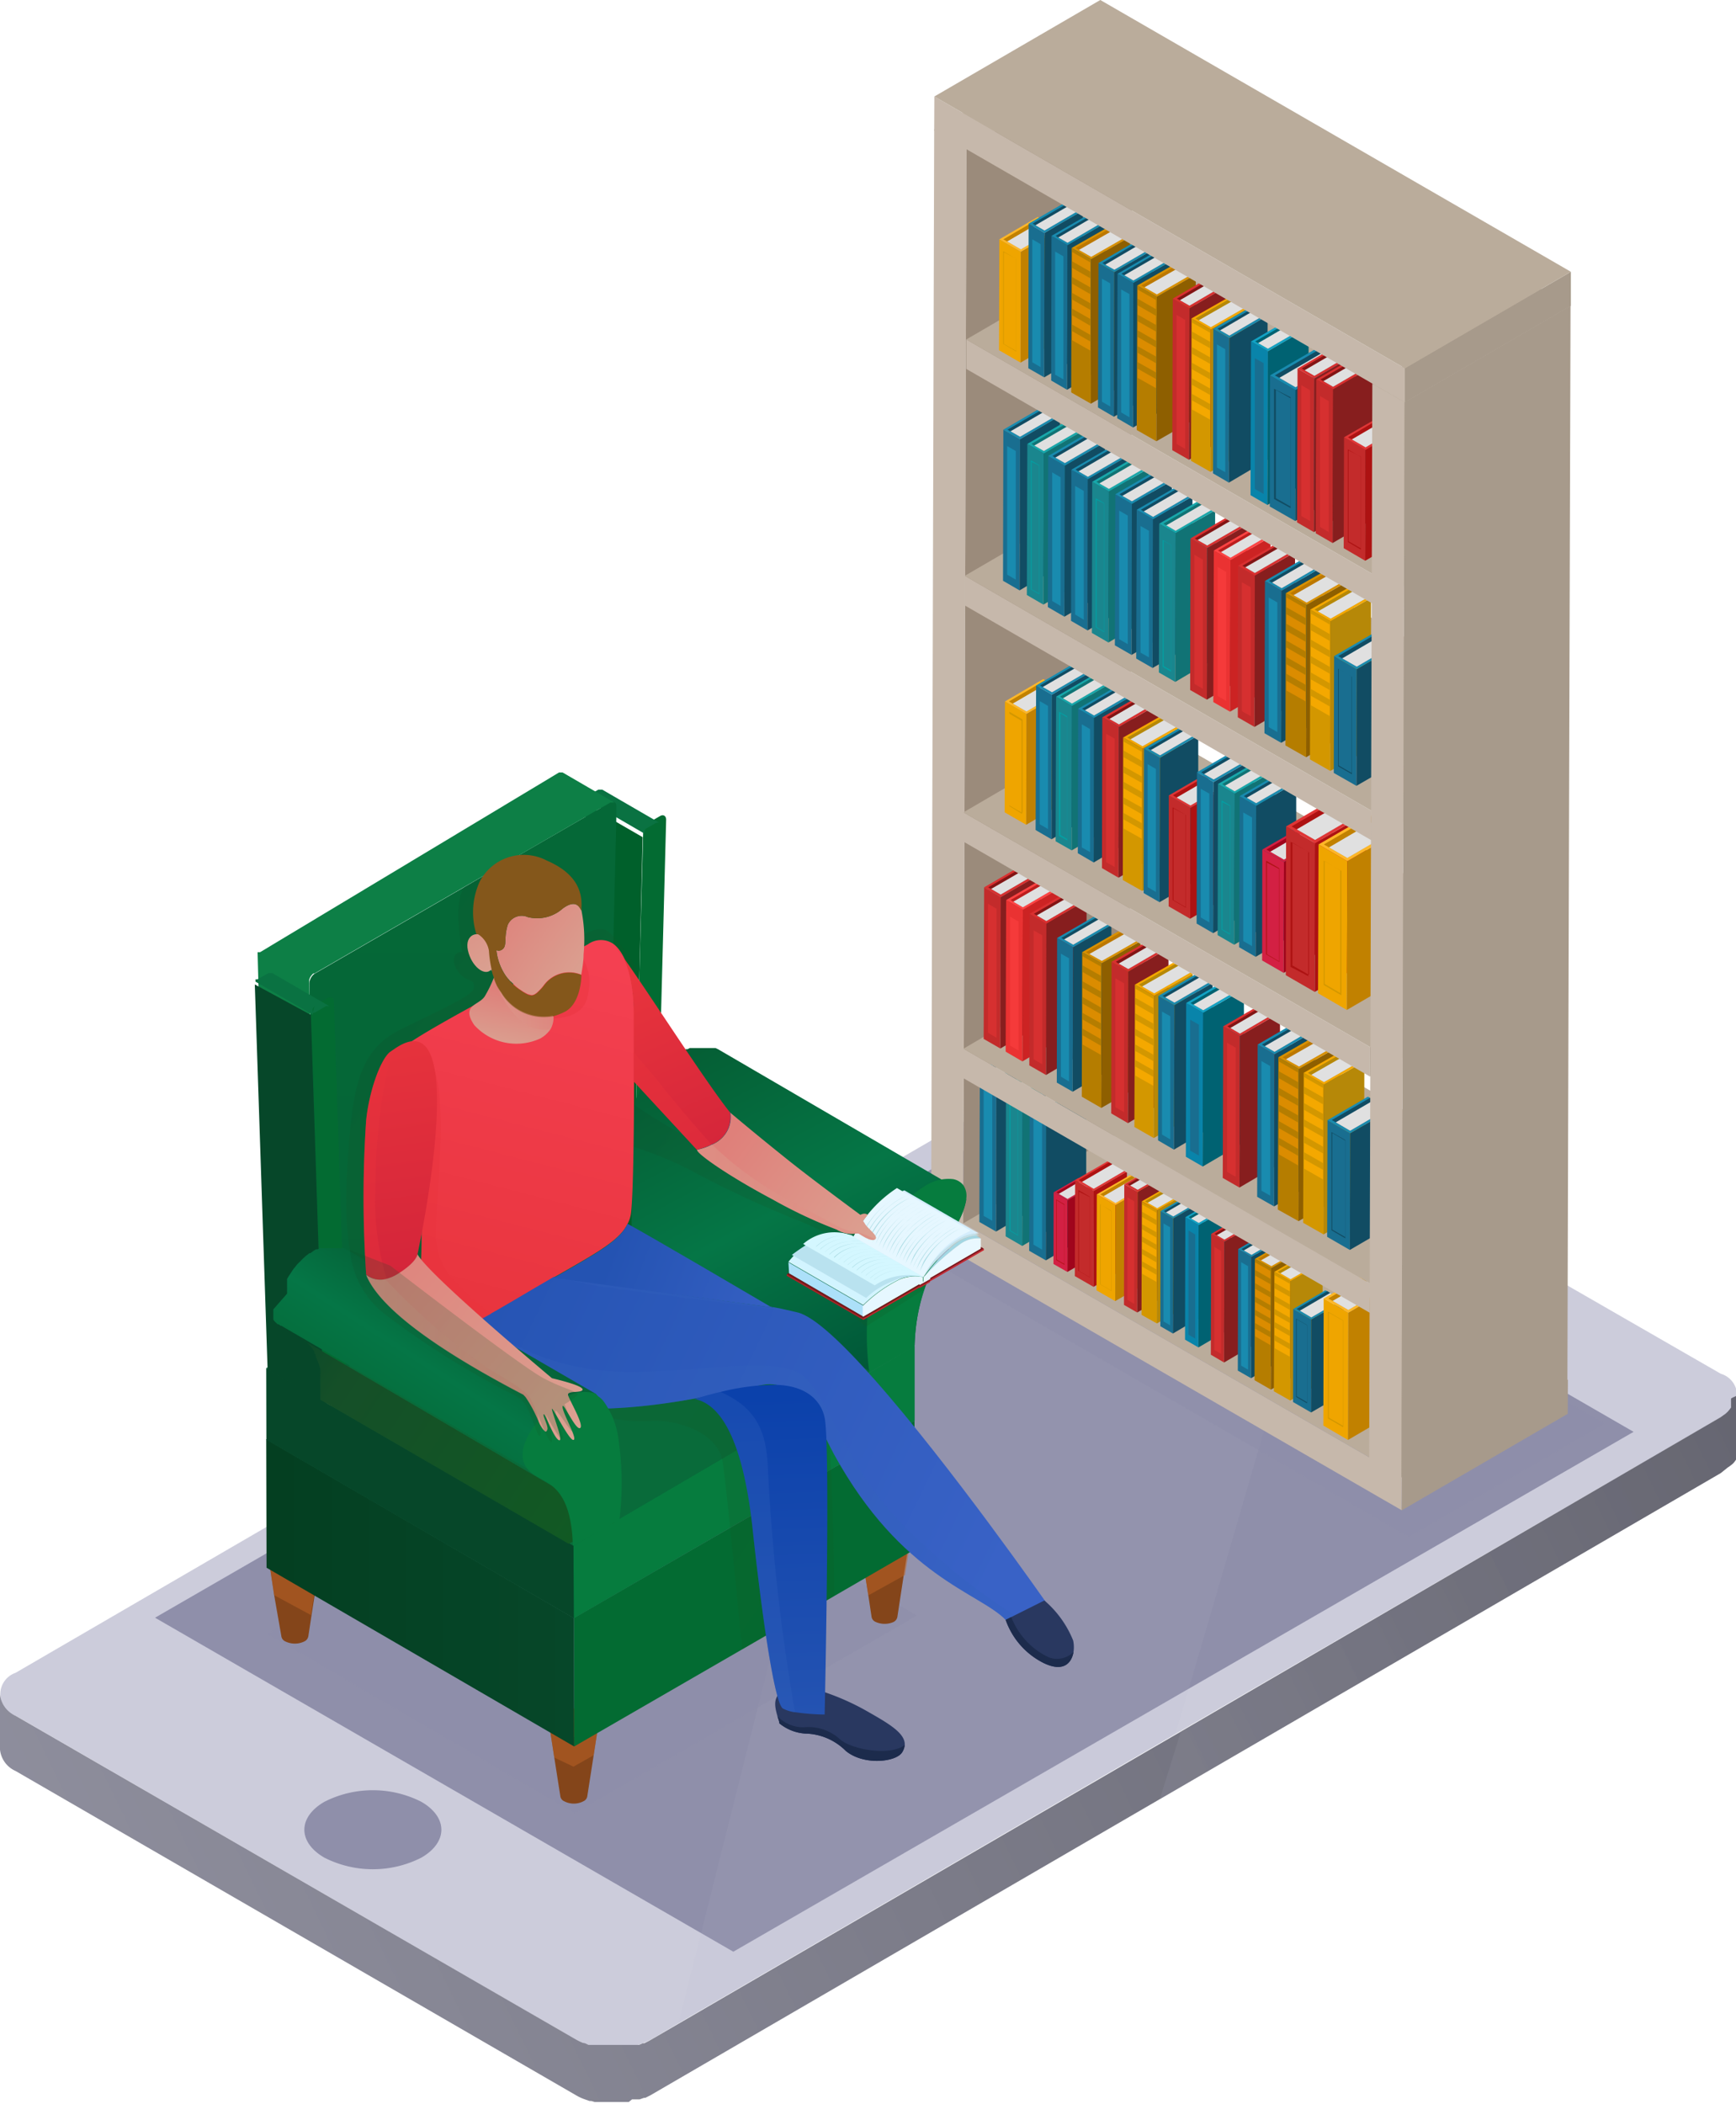 <svg xmlns="http://www.w3.org/2000/svg" xmlns:xlink="http://www.w3.org/1999/xlink" viewBox="0 0 104.92 127.11"><defs><style>.cls-1{isolation:isolate;}.cls-2{fill:#ccccdb;}.cls-3{fill:url(#linear-gradient);}.cls-4,.cls-7{fill:#8f8faa;}.cls-5,.cls-84{opacity:0.3;}.cls-100,.cls-101,.cls-5,.cls-50,.cls-61,.cls-63,.cls-64,.cls-7,.cls-81,.cls-84,.cls-86,.cls-92{mix-blend-mode:multiply;}.cls-5{fill:url(#linear-gradient-2);}.cls-6{fill:#bcbcc9;opacity:0.1;mix-blend-mode:screen;}.cls-47,.cls-50,.cls-7{opacity:0.5;}.cls-8{fill:#c6b8ab;}.cls-9{fill:#a79a8b;}.cls-10{fill:#baac9b;}.cls-11{fill:#9b8b7b;}.cls-12{fill:#196e90;}.cls-13{fill:#114c63;}.cls-14{fill:#198baf;}.cls-15{fill:#e0e0e0;}.cls-16{fill:#1a868e;}.cls-17{fill:#117375;}.cls-18{fill:#18a7aa;}.cls-19{fill:#029fa3;}.cls-20{fill:#d32043;}.cls-21{fill:#a0051c;}.cls-22{fill:#ad1212;}.cls-23{fill:#c32b2b;}.cls-24{fill:#e03636;}.cls-25{fill:#efa500;}.cls-26{fill:#c18100;}.cls-27{fill:#ffb727;}.cls-28{fill:#d39700;}.cls-29{fill:#871e1e;}.cls-30{fill:#d93030;}.cls-31{fill:#821515;}.cls-32{fill:#d63030;}.cls-33{fill:#b68808;}.cls-34{fill:#f4a800;}.cls-35{fill:#0984aa;}.cls-36{fill:#006272;}.cls-37{fill:#12a2c4;}.cls-38{fill:#b57d00;}.cls-39{fill:#8e5f00;}.cls-40{fill:#d89000;}.cls-41{fill:#bc7800;}.cls-42{fill:#db8c00;}.cls-43{fill:#ea3232;}.cls-44{fill:#cc2323;}.cls-45,.cls-47{fill:#ff4343;}.cls-46{fill:#bc1e1e;}.cls-48{fill:#84451a;}.cls-49,.cls-50{fill:#bf6426;}.cls-51{fill:#036b32;}.cls-52{fill:url(#linear-gradient-3);}.cls-53{fill:#056537;}.cls-54{fill:#067c3e;}.cls-55{fill:#064729;}.cls-56{fill:#096b3a;}.cls-57{fill:#00602b;}.cls-58{fill:#0a7242;}.cls-59{fill:url(#linear-gradient-4);}.cls-60{fill:#0d7f46;}.cls-101,.cls-61,.cls-63,.cls-64{opacity:0.2;}.cls-61{fill:url(#linear-gradient-5);}.cls-62{fill:url(#linear-gradient-6);}.cls-63{fill:url(#linear-gradient-7);}.cls-64{fill:url(#linear-gradient-8);}.cls-65{fill:url(#linear-gradient-9);}.cls-66{fill:#ace0f9;}.cls-67{fill:#d2f4ff;}.cls-68{fill:#e6f7ff;}.cls-69{fill:#b9e2ef;}.cls-70{fill:#d4edfc;}.cls-71{fill:#d4f7ff;}.cls-72{fill:#a3d6e2;}.cls-73{fill:#e9f8ff;}.cls-74{fill:#c3e1ea;}.cls-75{fill:#7c1419;}.cls-76{fill:#b31d24;}.cls-77{fill:#c82029;}.cls-78{fill:#a8dae2;}.cls-79{fill:url(#linear-gradient-10);}.cls-80{fill:#435282;}.cls-100,.cls-81,.cls-86,.cls-92{opacity:0.4;}.cls-81{fill:url(#linear-gradient-11);}.cls-82{fill:url(#linear-gradient-12);}.cls-83{fill:url(#linear-gradient-13);}.cls-84{fill:#3562bc;}.cls-85{fill:url(#linear-gradient-14);}.cls-86{fill:#e8343d;}.cls-87{fill:url(#linear-gradient-15);}.cls-88{fill:url(#linear-gradient-16);}.cls-89{fill:url(#linear-gradient-17);}.cls-90{fill:url(#linear-gradient-18);}.cls-91{fill:#84571b;}.cls-92{fill:url(#linear-gradient-19);}.cls-93{fill:#293860;}.cls-94{fill:#1c2b4c;}.cls-95{fill:url(#linear-gradient-20);}.cls-96{fill:url(#linear-gradient-21);}.cls-97{fill:url(#linear-gradient-22);}.cls-98{fill:url(#linear-gradient-23);}.cls-99{fill:url(#linear-gradient-24);}.cls-100{fill:url(#linear-gradient-25);}.cls-101{fill:url(#linear-gradient-26);}</style><linearGradient id="linear-gradient" x1="-891.18" y1="73.66" x2="-999.19" y2="126.33" gradientTransform="translate(994.53)" gradientUnits="userSpaceOnUse"><stop offset="0.01" stop-color="#656570"/><stop offset="0.99" stop-color="#9292a1"/></linearGradient><linearGradient id="linear-gradient-2" x1="-886.97" y1="86.73" x2="-930.66" y2="108.03" xlink:href="#linear-gradient"/><linearGradient id="linear-gradient-3" x1="1538.49" y1="96.24" x2="1557.09" y2="96.24" gradientTransform="matrix(-1, 0, 0, 1, 1573.18, 0)" gradientUnits="userSpaceOnUse"><stop offset="0" stop-color="#064729"/><stop offset="0.97" stop-color="#043f21"/></linearGradient><linearGradient id="linear-gradient-4" x1="-966.95" y1="80.08" x2="-966.54" y2="53.01" gradientTransform="translate(994.53)" gradientUnits="userSpaceOnUse"><stop offset="0.03" stop-color="#056537"/><stop offset="0.99" stop-color="#056837"/></linearGradient><linearGradient id="linear-gradient-5" x1="-972.66" y1="74.79" x2="-936.11" y2="99.08" gradientTransform="translate(994.53)" gradientUnits="userSpaceOnUse"><stop offset="0" stop-color="#064729"/><stop offset="0.13" stop-color="#0d4b29"/><stop offset="0.22" stop-color="#154f28"/><stop offset="0.81" stop-color="#115a23"/><stop offset="1" stop-color="#0f5f21"/></linearGradient><linearGradient id="linear-gradient-6" x1="-952.86" y1="60.81" x2="-940.64" y2="83.69" gradientTransform="translate(994.53)" gradientUnits="userSpaceOnUse"><stop offset="0" stop-color="#055931"/><stop offset="0.1" stop-color="#055f35"/><stop offset="0.52" stop-color="#057646"/><stop offset="0.99" stop-color="#005436"/></linearGradient><linearGradient id="linear-gradient-7" x1="-974.21" y1="60.05" x2="-950.63" y2="75.72" xlink:href="#linear-gradient-5"/><linearGradient id="linear-gradient-8" x1="-958.49" y1="65.74" x2="-934.71" y2="81.54" xlink:href="#linear-gradient-5"/><linearGradient id="linear-gradient-9" x1="-960.64" y1="57.42" x2="-966.56" y2="80.29" gradientTransform="translate(994.53)" gradientUnits="userSpaceOnUse"><stop offset="0" stop-color="#f44051"/><stop offset="1" stop-color="#e8343d"/></linearGradient><linearGradient id="linear-gradient-10" x1="-941.63" y1="75.75" x2="-950.67" y2="68.9" gradientTransform="translate(994.53)" gradientUnits="userSpaceOnUse"><stop offset="0.01" stop-color="#dba292"/><stop offset="0.99" stop-color="#df807a"/></linearGradient><linearGradient id="linear-gradient-11" x1="-952.38" y1="72.03" x2="-941.64" y2="72.03" xlink:href="#linear-gradient-10"/><linearGradient id="linear-gradient-12" x1="-932.47" y1="92.66" x2="-967.48" y2="75.83" gradientTransform="translate(994.53)" gradientUnits="userSpaceOnUse"><stop offset="0.01" stop-color="#3962c6"/><stop offset="1" stop-color="#2453b2"/></linearGradient><linearGradient id="linear-gradient-13" x1="-946.2" y1="80.38" x2="-957.7" y2="75.98" xlink:href="#linear-gradient-12"/><linearGradient id="linear-gradient-14" x1="-949.66" y1="74.54" x2="-956.46" y2="59.12" gradientTransform="translate(994.53)" gradientUnits="userSpaceOnUse"><stop offset="0" stop-color="#cc1f38"/><stop offset="1" stop-color="#e8343d"/></linearGradient><linearGradient id="linear-gradient-15" x1="-26" y1="50.05" x2="-3.47" y2="83" gradientTransform="matrix(-1, 0, 0, 1, 8.47, 0)" gradientUnits="userSpaceOnUse"><stop offset="0.01" stop-color="#daa191"/><stop offset="0.99" stop-color="#de807a"/></linearGradient><linearGradient id="linear-gradient-16" x1="-27.06" y1="58.92" x2="-21.17" y2="54.72" xlink:href="#linear-gradient-15"/><linearGradient id="linear-gradient-17" x1="-21.43" y1="58.79" x2="-17.04" y2="52.58" xlink:href="#linear-gradient-15"/><linearGradient id="linear-gradient-18" x1="-964.05" y1="63.4" x2="-963.37" y2="59.91" gradientTransform="translate(994.53)" xlink:href="#linear-gradient-15"/><linearGradient id="linear-gradient-19" x1="-964.47" y1="60.9" x2="-961.11" y2="60.9" xlink:href="#linear-gradient-10"/><linearGradient id="linear-gradient-20" x1="-948.65" y1="84.14" x2="-947.95" y2="103.66" gradientTransform="translate(994.53)" gradientUnits="userSpaceOnUse"><stop offset="0.01" stop-color="#0b41ab"/><stop offset="1" stop-color="#2453b2"/></linearGradient><linearGradient id="linear-gradient-21" x1="-979.5" y1="79.44" x2="-953.62" y2="96.64" xlink:href="#linear-gradient-5"/><linearGradient id="linear-gradient-22" x1="1542.44" y1="78.13" x2="1549.02" y2="88.3" gradientTransform="matrix(-1, 0, 0, 1, 1573.18, 0)" gradientUnits="userSpaceOnUse"><stop offset="0" stop-color="#055931"/><stop offset="0.52" stop-color="#057646"/><stop offset="0.99" stop-color="#056836"/></linearGradient><linearGradient id="linear-gradient-23" x1="-968.6" y1="83.09" x2="-971.65" y2="61.52" xlink:href="#linear-gradient-14"/><linearGradient id="linear-gradient-24" x1="-958.86" y1="86.71" x2="-973.01" y2="74.94" xlink:href="#linear-gradient-10"/><linearGradient id="linear-gradient-25" x1="-972.4" y1="81.72" x2="-961.69" y2="81.72" xlink:href="#linear-gradient-10"/><linearGradient id="linear-gradient-26" x1="-976.13" y1="75.15" x2="-955.86" y2="88.62" xlink:href="#linear-gradient-5"/></defs><g class="cls-1"><g id="Camada_2" data-name="Camada 2"><g id="Layer_1" data-name="Layer 1"><path class="cls-2" d="M104,85.63,71,104.79,41,122.25l-1.69,1a5,5,0,0,1-4.47,0L.94,103.66a1.37,1.37,0,0,1,0-2.59L54.09,70.18l11.54-6.7a4.9,4.9,0,0,1,4.47,0l11.08,6.39L104,83A1.37,1.37,0,0,1,104,85.63Z"/><path class="cls-3" d="M104.92,84.34c0,1.12,0,2.23,0,3.36v0s0,0,0,.07,0,.06,0,.1h0l0,.07,0,.09v0l0,.06,0,.1s0,0,0,0l0,0-.07.1,0,0,0,0a.87.87,0,0,1-.13.15l0,0,0,0-.1.08-.09.07-.12.08L104,89l0,0-33.9,19.7-30.8,17.9-.3.15-.08,0-.26.09,0,0h0l-.17,0-.13,0-.16,0L38,127h0l-.36,0H36.53l-.15,0h-.14l-.17,0h-.13l-.2-.06h-.11l-.34-.12h0s0,0,0,0a2.83,2.83,0,0,1-.43-.2L.94,107A1.59,1.59,0,0,1,0,105.71c0-1.12,0-2.23,0-3.35a1.58,1.58,0,0,0,.93,1.3l33.89,19.57a4.09,4.09,0,0,0,.42.2l0,0c.11,0,.23.08.34.12l.11,0,.2,0,.13,0,.16,0,.15,0h.15l.15,0h.61l.22,0h.11l.36,0,.12,0,.18,0,.11,0,.17,0,.1,0a1.73,1.73,0,0,0,.24-.1l.09,0,.3-.15,32.06-18.64,32.64-19,.11-.07.12-.09.09-.06.1-.09,0,0a.86.86,0,0,0,.13-.14l.06-.07.07-.1a.3.3,0,0,0,0-.08l0-.09,0-.08,0-.1a.19.19,0,0,1,0-.07s0-.07,0-.11S104.92,84.37,104.92,84.34Z"/><polygon class="cls-4" points="44.32 117.92 9.37 97.74 63.77 66.33 98.73 86.51 44.32 117.92"/><path class="cls-4" d="M25.46,108.86c1.62.93,1.62,2.45,0,3.38a6.48,6.48,0,0,1-5.85,0c-1.62-.93-1.62-2.45,0-3.38A6.48,6.48,0,0,1,25.46,108.86Z"/><path class="cls-5" d="M104.92,84.34c0,1.12,0,2.23,0,3.36v0s0,0,0,.07,0,.06,0,.1h0l0,.07,0,.09v0l0,.06,0,.1s0,0,0,0l0,0-.07.1,0,0,0,0a.87.87,0,0,1-.13.15l0,0,0,0-.1.08-.09.07-.12.08L104,89l0,0-33.9,19.7,1.27-4.09,32.64-19,.11-.07.12-.09.09-.06.1-.09,0,0a.86.86,0,0,0,.13-.14l.06-.07.07-.1a.3.3,0,0,0,0-.08l0-.09,0-.08,0-.1a.19.19,0,0,1,0-.07s0-.07,0-.11S104.92,84.37,104.92,84.34Z"/><path class="cls-6" d="M81.18,69.87c-1.81,6.3-6.8,23.59-10.15,34.92L41,122.25l13.1-52.07,11.54-6.7a4.9,4.9,0,0,1,4.47,0Z"/><polygon class="cls-7" points="85.15 92.86 52.35 73.93 64.21 67.08 97 86.01 85.15 92.86"/><g class="cls-1"><polygon class="cls-8" points="84.73 89.19 84.72 91.25 56.28 74.83 56.28 72.77 84.73 89.19"/><polygon class="cls-9" points="84.73 89.19 94.76 83.36 94.75 85.42 84.72 91.25 84.73 89.19"/><polygon class="cls-10" points="56.28 72.77 66.31 66.94 94.76 83.36 84.73 89.19 56.28 72.77"/></g><g class="cls-1"><polygon class="cls-8" points="58.41 8.94 58.22 73.91 56.28 72.79 56.46 7.82 58.41 8.94"/><polygon class="cls-11" points="58.41 8.94 68.44 3.11 68.25 68.08 58.22 73.91 58.41 8.94"/><polygon class="cls-10" points="56.46 7.82 66.49 1.99 68.44 3.11 58.41 8.94 56.46 7.82"/></g><g class="cls-1"><polygon class="cls-12" points="59.22 64.69 59.19 73.83 60.2 74.41 60.22 65.28 59.22 64.69"/><polygon class="cls-13" points="60.2 74.41 62.64 72.97 62.64 63.87 60.22 65.28 60.2 74.41"/><polygon class="cls-14" points="60.22 65.28 62.64 63.87 61.64 63.29 59.22 64.69 60.22 65.28"/><polygon class="cls-13" points="59.47 64.69 59.65 64.8 60.22 65.13 62.51 63.8 61.94 63.46 61.76 63.36 59.47 64.69"/><polygon class="cls-15" points="59.65 64.8 60.22 65.13 62.51 63.8 61.94 63.46 59.65 64.8"/></g><polygon class="cls-14" points="59.45 73.46 59.97 73.76 59.97 65.99 59.45 65.69 59.45 73.46"/><g class="cls-1"><polygon class="cls-16" points="60.8 65.57 60.78 74.7 61.78 75.28 61.81 66.15 60.8 65.57"/><polygon class="cls-17" points="61.78 75.28 64.23 73.84 64.23 64.75 61.81 66.15 61.78 75.28"/><polygon class="cls-18" points="61.81 66.15 64.23 64.75 63.22 64.16 60.8 65.57 61.81 66.15"/><polygon class="cls-17" points="61.06 65.57 61.23 65.67 61.81 66 64.09 64.67 63.52 64.34 63.34 64.24 61.06 65.57"/><polygon class="cls-15" points="61.23 65.67 61.81 66 64.09 64.67 63.52 64.34 61.23 65.67"/></g><path class="cls-19" d="M61.53,74.66l-.52-.3s0,0,0,0V66.56s0,0,0,0a0,0,0,0,1,0,0l.52.3s0,0,0,0v7.77s0,0,0,0,0,0,0,0Zm-.46-8v7.69l.44.26V66.88Z"/><g class="cls-1"><polygon class="cls-12" points="62.23 66.44 62.2 75.57 63.21 76.15 63.23 67.02 62.23 66.44"/><polygon class="cls-13" points="63.21 76.15 65.65 74.72 65.65 65.62 63.23 67.02 63.21 76.15"/><polygon class="cls-14" points="63.23 67.02 65.65 65.62 64.65 65.04 62.23 66.44 63.23 67.02"/><polygon class="cls-13" points="62.48 66.44 62.66 66.54 63.23 66.88 65.52 65.54 64.95 65.21 64.77 65.11 62.48 66.44"/><polygon class="cls-15" points="62.66 66.54 63.23 66.88 65.52 65.54 64.95 65.21 62.66 66.54"/></g><polygon class="cls-14" points="62.46 75.2 62.98 75.5 62.98 67.73 62.46 67.43 62.46 75.2"/><polygon class="cls-20" points="63.68 72.04 63.67 76.37 64.51 76.85 64.52 72.53 63.68 72.04"/><polygon class="cls-21" points="64.51 76.85 66.01 75.98 66.02 71.66 64.52 72.53 64.51 76.85"/><polygon class="cls-20" points="63.68 72.04 64.52 72.53 66.02 71.66 65.94 71.61 65.25 71.22 65.18 71.17 63.68 72.04"/><polygon class="cls-21" points="63.84 72.04 63.99 72.13 64.52 72.44 65.94 71.61 65.4 71.3 65.25 71.22 63.84 72.04"/><polygon class="cls-15" points="63.99 72.13 64.52 72.44 65.94 71.61 65.4 71.3 63.99 72.13"/><path class="cls-22" d="M64.34,76.42l-.51-.29s0,0,0,0V72.47h0l.51.3s0,0,0,0v3.62a0,0,0,0,1,0,0h0Zm-.48-3.9V76.1l.47.27V72.8Z"/><polygon class="cls-23" points="64.98 71.3 64.96 77.1 66.09 77.75 66.1 71.95 64.98 71.3"/><polygon class="cls-22" points="66.09 77.75 68.09 76.59 68.11 70.79 66.1 71.95 66.09 77.75"/><polygon class="cls-24" points="64.98 71.3 66.1 71.95 68.11 70.79 68 70.72 67.08 70.19 66.98 70.14 64.98 71.3"/><polygon class="cls-22" points="65.19 71.3 65.39 71.41 66.1 71.83 68 70.72 67.28 70.31 67.08 70.19 65.19 71.3"/><polygon class="cls-15" points="65.39 71.41 66.1 71.83 68 70.72 67.28 70.31 65.39 71.41"/><path class="cls-22" d="M65.86,77.18l-.69-.4V71.9s0,0,0,0h0l.69.4s0,0,0,0v4.86a0,0,0,0,1,0,0h0ZM65.21,72v4.79l.64.37V72.32Z"/><polygon class="cls-25" points="66.29 72.16 66.27 77.96 67.4 78.61 67.42 72.81 66.29 72.16"/><polygon class="cls-26" points="67.4 78.61 69.41 77.45 69.42 71.64 67.42 72.81 67.4 78.61"/><polygon class="cls-27" points="66.29 72.16 67.42 72.81 69.42 71.65 69.31 71.58 68.4 71.05 68.3 71 66.29 72.16"/><polygon class="cls-26" points="66.5 72.16 66.7 72.27 67.42 72.69 69.31 71.58 68.59 71.17 68.4 71.05 66.5 72.16"/><polygon class="cls-15" points="66.7 72.27 67.42 72.69 69.31 71.58 68.59 71.17 66.7 72.27"/><path class="cls-28" d="M67.18,78l-.69-.4,0,0V72.76a0,0,0,0,1,0,0h0l.69.4,0,0V78l0,0h0Zm-.66-5.23V77.6l.64.37V73.18Z"/><g class="cls-1"><polygon class="cls-23" points="67.95 71.55 67.93 78.84 68.73 79.3 68.76 72.01 67.95 71.55"/><polygon class="cls-29" points="68.73 79.3 70.69 78.15 70.69 70.89 68.76 72.01 68.73 79.3"/><polygon class="cls-30" points="68.76 72.01 70.69 70.89 69.89 70.43 67.95 71.55 68.76 72.01"/><polygon class="cls-31" points="68.16 71.55 68.3 71.63 68.76 71.89 70.59 70.83 70.13 70.56 69.98 70.48 68.16 71.55"/><polygon class="cls-15" points="68.3 71.63 68.76 71.89 70.59 70.83 70.13 70.56 68.3 71.63"/></g><polygon class="cls-32" points="68.14 78.54 68.55 78.78 68.55 72.58 68.14 72.34 68.14 78.54"/><g class="cls-1"><polygon class="cls-28" points="69.01 72.59 68.99 79.44 69.92 79.96 69.94 73.11 69.01 72.59"/><polygon class="cls-33" points="69.92 79.96 71.76 78.91 71.78 72.06 69.94 73.11 69.92 79.96"/><polygon class="cls-34" points="69.01 72.58 69.94 73.11 71.78 72.06 71.69 72 70.95 71.58 70.85 71.53 69.01 72.58"/><polygon class="cls-33" points="69.2 72.58 69.36 72.67 69.94 73 71.69 72 71.1 71.67 70.95 71.58 69.2 72.58"/><polygon class="cls-15" points="69.36 72.67 69.94 73 71.69 72 71.1 71.67 69.36 72.67"/></g><polygon class="cls-34" points="69.03 73.22 69.89 73.71 69.89 73.27 69.03 72.78 69.03 73.22"/><polygon class="cls-34" points="69.03 73.97 69.89 74.45 69.89 74.02 69.03 73.53 69.03 73.97"/><polygon class="cls-34" points="69.03 74.71 69.89 75.2 69.89 74.77 69.03 74.28 69.03 74.71"/><polygon class="cls-34" points="69.03 75.46 69.89 75.95 69.89 75.52 69.03 75.03 69.03 75.46"/><polygon class="cls-34" points="69.03 76.21 69.89 76.7 69.89 76.27 69.03 75.78 69.03 76.21"/><polygon class="cls-34" points="69.03 76.96 69.89 77.45 69.89 77.02 69.03 76.53 69.03 76.96"/><g class="cls-1"><polygon class="cls-12" points="70.14 73.17 70.13 80.13 70.89 80.57 70.91 73.61 70.14 73.17"/><polygon class="cls-13" points="70.89 80.57 72.75 79.47 72.75 72.54 70.91 73.61 70.89 80.57"/><polygon class="cls-14" points="70.91 73.61 72.75 72.54 71.98 72.1 70.14 73.17 70.91 73.61"/><polygon class="cls-13" points="70.34 73.17 70.47 73.25 70.91 73.5 72.65 72.48 72.22 72.23 72.08 72.16 70.34 73.17"/><polygon class="cls-15" points="70.47 73.25 70.91 73.5 72.65 72.48 72.22 72.23 70.47 73.25"/></g><polygon class="cls-14" points="70.32 79.84 70.72 80.07 70.72 74.15 70.32 73.92 70.32 79.84"/><g class="cls-1"><polygon class="cls-35" points="71.64 73.54 71.62 80.94 72.43 81.41 72.45 74.02 71.64 73.54"/><polygon class="cls-36" points="72.43 81.41 74.41 80.25 74.41 72.88 72.45 74.02 72.43 81.41"/><polygon class="cls-37" points="72.45 74.02 74.41 72.88 73.6 72.41 71.64 73.54 72.45 74.02"/><polygon class="cls-36" points="71.84 73.54 71.98 73.62 72.45 73.89 74.31 72.82 73.84 72.55 73.7 72.46 71.84 73.54"/><polygon class="cls-15" points="71.98 73.62 72.45 73.89 74.31 72.82 73.84 72.55 71.98 73.62"/></g><polygon class="cls-12" points="71.83 80.64 72.24 80.88 72.24 74.59 71.83 74.34 71.83 80.64"/><g class="cls-1"><polygon class="cls-23" points="73.2 74.55 73.18 81.85 73.98 82.32 74 75.02 73.2 74.55"/><polygon class="cls-29" points="73.98 82.32 75.94 81.17 75.94 73.89 74 75.02 73.98 82.32"/><polygon class="cls-30" points="74 75.02 75.94 73.89 75.13 73.43 73.2 74.55 74 75.02"/><polygon class="cls-31" points="73.4 74.55 73.54 74.63 74 74.9 75.84 73.83 75.38 73.56 75.23 73.48 73.4 74.55"/><polygon class="cls-15" points="73.54 74.63 74 74.9 75.84 73.83 75.38 73.56 73.54 74.63"/></g><polygon class="cls-32" points="73.39 81.56 73.8 81.8 73.8 75.58 73.39 75.34 73.39 81.56"/><g class="cls-1"><polygon class="cls-12" points="74.83 75.47 74.81 82.81 75.61 83.27 75.64 75.94 74.83 75.47"/><polygon class="cls-13" points="75.61 83.27 77.58 82.11 77.58 74.81 75.64 75.94 75.61 83.27"/><polygon class="cls-14" points="75.64 75.94 77.58 74.81 76.77 74.34 74.83 75.47 75.64 75.94"/><polygon class="cls-13" points="75.03 75.47 75.17 75.55 75.64 75.82 77.47 74.75 77.01 74.48 76.87 74.39 75.03 75.47"/><polygon class="cls-15" points="75.17 75.55 75.64 75.82 77.47 74.75 77.01 74.48 75.17 75.55"/></g><polygon class="cls-14" points="75.01 82.51 75.43 82.75 75.43 76.5 75.01 76.26 75.01 82.51"/><g class="cls-1"><polygon class="cls-38" points="75.84 76.06 75.82 83.39 76.81 83.96 76.84 76.62 75.84 76.06"/><polygon class="cls-39" points="76.81 83.96 78.79 82.83 78.81 75.5 76.84 76.62 76.81 83.96"/><polygon class="cls-40" points="75.84 76.06 76.84 76.62 78.81 75.5 78.7 75.44 77.91 74.99 77.81 74.93 75.84 76.06"/><polygon class="cls-41" points="76.04 76.06 76.21 76.15 76.84 76.5 78.7 75.44 78.08 75.08 77.91 74.99 76.04 76.06"/><polygon class="cls-15" points="76.21 76.15 76.84 76.5 78.7 75.44 78.08 75.08 76.21 76.15"/></g><polygon class="cls-42" points="75.86 76.73 76.78 77.26 76.78 76.79 75.86 76.27 75.86 76.73"/><polygon class="cls-42" points="75.86 77.53 76.78 78.06 76.78 77.59 75.86 77.07 75.86 77.53"/><polygon class="cls-42" points="75.86 78.34 76.78 78.86 76.78 78.39 75.86 77.87 75.86 78.34"/><polygon class="cls-42" points="75.86 79.14 76.78 79.66 76.78 79.2 75.86 78.67 75.86 79.14"/><polygon class="cls-42" points="75.86 79.94 76.78 80.46 76.78 80 75.86 79.47 75.86 79.94"/><polygon class="cls-42" points="75.86 80.74 76.78 81.27 76.78 80.8 75.86 80.28 75.86 80.74"/><g class="cls-1"><polygon class="cls-28" points="77.02 76.84 76.99 84.06 77.98 84.62 78 77.4 77.02 76.84"/><polygon class="cls-33" points="77.98 84.62 79.92 83.51 79.94 76.29 78 77.4 77.98 84.62"/><polygon class="cls-34" points="77.02 76.84 78 77.4 79.94 76.29 79.84 76.23 79.06 75.79 78.96 75.73 77.02 76.84"/><polygon class="cls-33" points="77.22 76.84 77.38 76.93 78 77.29 79.84 76.23 79.22 75.88 79.06 75.79 77.22 76.84"/><polygon class="cls-15" points="77.38 76.93 78 77.29 79.84 76.23 79.22 75.88 77.38 76.93"/></g><polygon class="cls-34" points="77.04 77.51 77.95 78.02 77.95 77.56 77.04 77.05 77.04 77.51"/><polygon class="cls-34" points="77.04 78.3 77.95 78.81 77.95 78.35 77.04 77.84 77.04 78.3"/><polygon class="cls-34" points="77.04 79.09 77.95 79.61 77.95 79.14 77.04 78.63 77.04 79.09"/><polygon class="cls-34" points="77.04 79.88 77.95 80.39 77.95 79.93 77.04 79.42 77.04 79.88"/><polygon class="cls-34" points="77.04 80.67 77.95 81.18 77.95 80.72 77.04 80.21 77.04 80.67"/><polygon class="cls-34" points="77.04 81.46 77.95 81.97 77.95 81.52 77.04 81 77.04 81.46"/><polygon class="cls-12" points="78.16 79.09 78.15 84.71 79.24 85.34 79.25 79.72 78.16 79.09"/><polygon class="cls-13" points="79.24 85.34 81.18 84.21 81.2 78.59 79.25 79.72 79.24 85.34"/><polygon class="cls-14" points="78.16 79.09 79.25 79.72 81.2 78.59 81.09 78.53 80.21 78.01 80.1 77.96 78.16 79.09"/><polygon class="cls-13" points="78.36 79.09 78.56 79.19 79.25 79.6 81.09 78.53 80.39 78.12 80.21 78.01 78.36 79.09"/><polygon class="cls-15" points="78.56 79.19 79.25 79.6 81.09 78.53 80.39 78.12 78.56 79.19"/><path class="cls-13" d="M79,84.79l-.67-.39a0,0,0,0,1,0,0V79.67a0,0,0,0,1,0,0h0l.67.39a0,0,0,0,1,0,0v4.7a0,0,0,0,1,0,0h0Zm-.63-5.08v4.65l.62.36V80.07Z"/><polygon class="cls-25" points="80 78.45 79.98 86.13 81.47 87 81.49 79.31 80 78.45"/><polygon class="cls-26" points="81.47 87 84.12 85.45 84.14 77.77 81.49 79.31 81.47 87"/><polygon class="cls-27" points="80 78.45 81.49 79.31 84.15 77.77 84 77.69 82.79 76.99 82.66 76.91 80 78.45"/><polygon class="cls-26" points="80.28 78.45 80.54 78.6 81.49 79.15 84 77.69 83.05 77.14 82.79 76.99 80.28 78.45"/><polygon class="cls-15" points="80.54 78.6 81.49 79.15 84 77.69 83.05 77.14 80.54 78.6"/><path class="cls-28" d="M81.17,86.23l-.91-.53s0,0,0,0V79.25a.05.05,0,0,1,0,0h0l.92.53,0,0V86.2l0,0h0Zm-.86-6.92v6.34l.85.49V79.79Z"/><g class="cls-1"><polygon class="cls-8" points="82.8 77.54 82.79 79.32 58.22 65.14 58.23 63.36 82.8 77.54"/><polygon class="cls-9" points="82.8 77.54 91.46 72.5 91.45 74.29 82.79 79.32 82.8 77.54"/><polygon class="cls-10" points="58.23 63.36 68.27 57.5 92.83 71.68 82.8 77.54 58.23 63.36"/></g><g class="cls-1"><polygon class="cls-23" points="59.48 53.61 59.45 62.77 60.46 63.35 60.48 54.2 59.48 53.61"/><polygon class="cls-29" points="60.46 63.35 62.91 61.91 62.91 52.79 60.48 54.2 60.46 63.35"/><polygon class="cls-30" points="60.48 54.2 62.91 52.79 61.9 52.2 59.48 53.61 60.48 54.2"/><polygon class="cls-31" points="59.73 53.61 59.9 53.71 60.48 54.05 62.78 52.71 62.2 52.38 62.02 52.27 59.73 53.61"/><polygon class="cls-15" points="59.9 53.71 60.48 54.05 62.78 52.71 62.2 52.38 59.9 53.71"/></g><polygon class="cls-32" points="59.71 62.4 60.23 62.7 60.23 54.91 59.71 54.6 59.71 62.4"/><g class="cls-1"><polygon class="cls-43" points="60.81 54.38 60.78 63.54 61.79 64.13 61.82 54.97 60.81 54.38"/><polygon class="cls-44" points="61.79 64.13 64.24 62.68 64.24 53.56 61.82 54.97 61.79 64.13"/><polygon class="cls-45" points="61.82 54.97 64.24 53.56 63.24 52.97 60.81 54.38 61.82 54.97"/><polygon class="cls-46" points="61.07 54.38 61.24 54.48 61.82 54.82 64.11 53.48 63.53 53.15 63.36 53.05 61.07 54.38"/><polygon class="cls-15" points="61.24 54.48 61.82 54.82 64.11 53.48 63.53 53.15 61.24 54.48"/></g><polygon class="cls-47" points="61.04 63.17 61.56 63.47 61.56 55.68 61.04 55.38 61.04 63.17"/><g class="cls-1"><polygon class="cls-23" points="62.23 55.21 62.21 64.37 63.22 64.95 63.24 55.8 62.23 55.21"/><polygon class="cls-29" points="63.22 64.95 65.67 63.51 65.67 54.38 63.24 55.8 63.22 64.95"/><polygon class="cls-30" points="63.24 55.8 65.67 54.38 64.66 53.8 62.23 55.21 63.24 55.8"/><polygon class="cls-31" points="62.49 55.21 62.66 55.31 63.24 55.65 65.54 54.31 64.96 53.98 64.79 53.88 62.49 55.21"/><polygon class="cls-15" points="62.66 55.31 63.24 55.65 65.54 54.31 64.96 53.98 62.66 55.31"/></g><polygon class="cls-32" points="62.47 64 62.99 64.3 62.99 56.51 62.47 56.21 62.47 64"/><g class="cls-1"><polygon class="cls-12" points="63.89 56.67 63.87 65.41 64.83 65.96 64.86 57.23 63.89 56.67"/><polygon class="cls-13" points="64.83 65.96 67.17 64.59 67.17 55.88 64.86 57.23 64.83 65.96"/><polygon class="cls-14" points="64.86 57.23 67.17 55.88 66.21 55.33 63.89 56.67 64.86 57.23"/><polygon class="cls-13" points="64.14 56.67 64.31 56.76 64.86 57.08 67.05 55.81 66.5 55.49 66.33 55.39 64.14 56.67"/><polygon class="cls-15" points="64.31 56.76 64.86 57.08 67.05 55.81 66.5 55.49 64.31 56.76"/></g><polygon class="cls-14" points="64.12 65.05 64.61 65.34 64.61 57.9 64.12 57.62 64.12 65.05"/><g class="cls-1"><polygon class="cls-38" points="65.4 57.53 65.38 66.26 66.56 66.94 66.59 58.2 65.4 57.53"/><polygon class="cls-39" points="66.56 66.94 68.91 65.59 68.94 56.86 66.59 58.2 66.56 66.94"/><polygon class="cls-40" points="65.4 57.53 66.59 58.2 68.94 56.86 68.82 56.79 67.87 56.25 67.75 56.18 65.4 57.53"/><polygon class="cls-41" points="65.64 57.53 65.84 57.64 66.59 58.06 68.82 56.79 68.07 56.37 67.87 56.25 65.64 57.53"/><polygon class="cls-15" points="65.84 57.64 66.59 58.06 68.82 56.79 68.07 56.37 65.84 57.64"/></g><polygon class="cls-42" points="65.43 58.33 66.53 58.95 66.53 58.4 65.43 57.78 65.43 58.33"/><polygon class="cls-42" points="65.43 59.29 66.53 59.91 66.53 59.36 65.43 58.73 65.43 59.29"/><polygon class="cls-42" points="65.43 60.24 66.53 60.87 66.53 60.31 65.43 59.69 65.43 60.24"/><polygon class="cls-42" points="65.43 61.2 66.53 61.82 66.53 61.27 65.43 60.64 65.43 61.2"/><polygon class="cls-42" points="65.43 62.15 66.53 62.78 66.53 62.22 65.43 61.6 65.43 62.15"/><polygon class="cls-42" points="65.43 63.11 66.53 63.73 66.53 63.18 65.43 62.55 65.43 63.11"/><g class="cls-1"><polygon class="cls-23" points="67.18 58.11 67.16 67.27 68.17 67.86 68.19 58.7 67.18 58.11"/><polygon class="cls-29" points="68.17 67.86 70.62 66.41 70.62 57.28 68.19 58.7 68.17 67.86"/><polygon class="cls-30" points="68.19 58.7 70.62 57.28 69.61 56.71 67.18 58.11 68.19 58.7"/><polygon class="cls-31" points="67.44 58.11 67.61 58.22 68.19 58.55 70.49 57.21 69.91 56.88 69.73 56.78 67.44 58.11"/><polygon class="cls-15" points="67.61 58.22 68.19 58.55 70.49 57.21 69.91 56.88 67.61 58.22"/></g><polygon class="cls-32" points="67.41 66.9 67.94 67.2 67.94 59.41 67.41 59.11 67.41 66.9"/><g class="cls-1"><polygon class="cls-28" points="68.59 59.49 68.56 68.09 69.73 68.76 69.76 60.16 68.59 59.49"/><polygon class="cls-33" points="69.73 68.76 72.05 67.44 72.08 58.83 69.76 60.16 69.73 68.76"/><polygon class="cls-34" points="68.59 59.49 69.76 60.16 72.08 58.83 71.95 58.76 71.03 58.24 70.9 58.17 68.59 59.49"/><polygon class="cls-33" points="68.83 59.49 69.03 59.6 69.76 60.02 71.95 58.76 71.22 58.35 71.03 58.24 68.83 59.49"/><polygon class="cls-15" points="69.03 59.6 69.76 60.02 71.95 58.76 71.22 58.35 69.03 59.6"/></g><polygon class="cls-34" points="68.62 60.29 69.7 60.9 69.7 60.35 68.62 59.74 68.62 60.29"/><polygon class="cls-34" points="68.62 61.23 69.7 61.84 69.7 61.29 68.62 60.68 68.62 61.23"/><polygon class="cls-34" points="68.62 62.17 69.7 62.78 69.7 62.23 68.62 61.62 68.62 62.17"/><polygon class="cls-34" points="68.62 63.11 69.7 63.72 69.7 63.17 68.62 62.56 68.62 63.11"/><polygon class="cls-34" points="68.62 64.05 69.7 64.66 69.7 64.11 68.62 63.5 68.62 64.05"/><polygon class="cls-34" points="68.62 64.99 69.7 65.6 69.7 65.06 68.62 64.44 68.62 64.99"/><g class="cls-1"><polygon class="cls-12" points="70.01 60.17 69.99 68.9 70.95 69.46 70.98 60.72 70.01 60.17"/><polygon class="cls-13" points="70.95 69.46 73.29 68.08 73.29 59.38 70.98 60.72 70.95 69.46"/><polygon class="cls-14" points="70.98 60.72 73.29 59.38 72.33 58.82 70.01 60.17 70.98 60.72"/><polygon class="cls-13" points="70.26 60.17 70.42 60.26 70.98 60.58 73.16 59.31 72.61 58.99 72.45 58.89 70.26 60.17"/><polygon class="cls-15" points="70.42 60.26 70.98 60.58 73.16 59.31 72.61 58.99 70.42 60.26"/></g><polygon class="cls-14" points="70.23 68.55 70.73 68.84 70.73 61.4 70.23 61.12 70.23 68.55"/><g class="cls-1"><polygon class="cls-35" points="71.69 60.6 71.67 69.89 72.69 70.48 72.72 61.19 71.69 60.6"/><polygon class="cls-36" points="72.69 70.48 75.18 69.02 75.18 59.76 72.72 61.19 72.69 70.48"/><polygon class="cls-37" points="72.72 61.19 75.18 59.76 74.15 59.17 71.69 60.6 72.72 61.19"/><polygon class="cls-36" points="71.95 60.6 72.13 60.7 72.72 61.04 75.05 59.69 74.46 59.35 74.28 59.24 71.95 60.6"/><polygon class="cls-15" points="72.13 60.7 72.72 61.04 75.05 59.69 74.46 59.35 72.13 60.7"/></g><polygon class="cls-12" points="71.93 69.52 72.46 69.82 72.46 61.91 71.93 61.61 71.93 69.52"/><g class="cls-1"><polygon class="cls-23" points="73.93 62.01 73.9 71.17 74.91 71.75 74.94 62.59 73.93 62.01"/><polygon class="cls-29" points="74.91 71.75 77.36 70.31 77.36 61.18 74.94 62.59 74.91 71.75"/><polygon class="cls-30" points="74.94 62.59 77.36 61.18 76.35 60.6 73.93 62.01 74.94 62.59"/><polygon class="cls-31" points="74.18 62.01 74.36 62.11 74.94 62.45 77.23 61.11 76.65 60.77 76.48 60.67 74.18 62.01"/><polygon class="cls-15" points="74.36 62.11 74.94 62.45 77.23 61.11 76.65 60.77 74.36 62.11"/></g><polygon class="cls-32" points="74.16 70.8 74.68 71.1 74.68 63.3 74.16 63 74.16 70.8"/><g class="cls-1"><polygon class="cls-12" points="76.01 63.11 75.98 72.31 77 72.89 77.03 63.7 76.01 63.11"/><polygon class="cls-13" points="77 72.89 79.46 71.45 79.46 62.28 77.03 63.7 77 72.89"/><polygon class="cls-14" points="77.03 63.7 79.46 62.28 78.45 61.69 76.01 63.11 77.03 63.7"/><polygon class="cls-13" points="76.27 63.11 76.44 63.21 77.03 63.55 79.33 62.2 78.75 61.87 78.58 61.77 76.27 63.11"/><polygon class="cls-15" points="76.44 63.21 77.03 63.55 79.33 62.2 78.75 61.87 76.44 63.21"/></g><polygon class="cls-14" points="76.24 71.94 76.77 72.24 76.77 64.41 76.24 64.11 76.24 71.94"/><g class="cls-1"><polygon class="cls-38" points="77.26 63.88 77.23 73.08 78.48 73.78 78.51 64.59 77.26 63.88"/><polygon class="cls-39" points="78.48 73.78 80.96 72.37 80.99 63.18 78.51 64.59 78.48 73.78"/><polygon class="cls-40" points="77.26 63.88 78.51 64.59 80.99 63.18 80.86 63.1 79.86 62.54 79.73 62.46 77.26 63.88"/><polygon class="cls-41" points="77.52 63.88 77.72 64 78.51 64.44 80.86 63.1 80.07 62.66 79.86 62.54 77.52 63.88"/><polygon class="cls-15" points="77.72 64 78.51 64.44 80.86 63.1 80.07 62.66 77.72 64"/></g><polygon class="cls-42" points="77.3 64.73 78.45 65.38 78.45 64.8 77.3 64.14 77.3 64.73"/><polygon class="cls-42" points="77.3 65.73 78.45 66.39 78.45 65.81 77.3 65.15 77.3 65.73"/><polygon class="cls-42" points="77.3 66.74 78.45 67.39 78.45 66.81 77.3 66.16 77.3 66.74"/><polygon class="cls-42" points="77.3 67.74 78.45 68.4 78.45 67.82 77.3 67.16 77.3 67.74"/><polygon class="cls-42" points="77.3 68.75 78.45 69.41 78.45 68.82 77.3 68.17 77.3 68.75"/><polygon class="cls-42" points="77.3 69.75 78.45 70.41 78.45 69.83 77.3 69.17 77.3 69.75"/><g class="cls-1"><polygon class="cls-28" points="78.79 64.82 78.76 73.88 79.99 74.58 80.02 65.52 78.79 64.82"/><polygon class="cls-33" points="79.99 74.58 82.43 73.19 82.46 64.13 80.02 65.52 79.99 74.58"/><polygon class="cls-34" points="78.79 64.82 80.02 65.52 82.46 64.13 82.33 64.06 81.35 63.5 81.23 63.43 78.79 64.82"/><polygon class="cls-33" points="79.05 64.82 79.25 64.94 80.02 65.38 82.33 64.06 81.56 63.62 81.35 63.5 79.05 64.82"/><polygon class="cls-15" points="79.25 64.94 80.02 65.38 82.33 64.06 81.56 63.62 79.25 64.94"/></g><polygon class="cls-34" points="78.82 65.66 79.96 66.3 79.96 65.73 78.82 65.08 78.82 65.66"/><polygon class="cls-34" points="78.82 66.65 79.96 67.3 79.96 66.72 78.82 66.07 78.82 66.65"/><polygon class="cls-34" points="78.82 67.64 79.96 68.28 79.96 67.71 78.82 67.06 78.82 67.64"/><polygon class="cls-34" points="78.82 68.63 79.96 69.28 79.96 68.7 78.82 68.06 78.82 68.63"/><polygon class="cls-34" points="78.82 69.62 79.96 70.27 79.96 69.69 78.82 69.05 78.82 69.62"/><polygon class="cls-34" points="78.82 70.61 79.96 71.26 79.96 70.68 78.82 70.04 78.82 70.61"/><polygon class="cls-12" points="80.23 67.67 80.21 74.73 81.58 75.52 81.6 68.47 80.23 67.67"/><polygon class="cls-13" points="81.58 75.52 84.02 74.1 84.04 67.05 81.6 68.47 81.58 75.52"/><polygon class="cls-14" points="80.23 67.68 81.6 68.47 84.04 67.05 83.91 66.97 82.8 66.33 82.67 66.26 80.23 67.68"/><polygon class="cls-13" points="80.49 67.67 80.73 67.81 81.6 68.32 83.91 66.97 83.03 66.47 82.8 66.33 80.49 67.67"/><polygon class="cls-15" points="80.73 67.81 81.6 68.32 83.91 66.97 83.03 66.47 80.73 67.81"/><path class="cls-13" d="M81.31,74.82l-.84-.49s0,0,0,0V68.4s0,0,0,0h0l.84.48s0,0,0,0v5.9l0,0h0Zm-.79-6.36v5.83l.78.45V68.91Z"/><g class="cls-1"><polygon class="cls-8" points="82.8 63.26 82.79 65.04 58.23 50.85 58.23 49.08 82.8 63.26"/><polygon class="cls-9" points="82.8 63.26 91.46 58.22 91.46 60.01 82.79 65.04 82.8 63.26"/><polygon class="cls-10" points="58.23 49.08 68.27 43.22 92.84 57.4 82.8 63.26 58.23 49.08"/></g><polygon class="cls-25" points="60.74 42.38 60.72 49.08 62.02 49.83 62.04 43.13 60.74 42.38"/><polygon class="cls-26" points="62.02 49.83 64.33 48.48 64.35 41.78 62.04 43.13 62.02 49.83"/><polygon class="cls-27" points="60.74 42.38 62.04 43.13 64.35 41.78 64.23 41.71 63.17 41.1 63.05 41.03 60.74 42.38"/><polygon class="cls-26" points="60.98 42.38 61.21 42.51 62.04 42.99 64.23 41.71 63.4 41.23 63.17 41.1 60.98 42.38"/><polygon class="cls-15" points="61.21 42.51 62.04 42.99 64.23 41.71 63.4 41.23 61.21 42.51"/><path class="cls-28" d="M61.76,49.17,61,48.7V43h0l.8.47,0,0v5.61l0,0h0ZM61,43.12v5.54l.74.43V43.55Z"/><g class="cls-1"><polygon class="cls-12" points="62.62 41.42 62.59 50.15 63.55 50.71 63.58 41.97 62.62 41.42"/><polygon class="cls-13" points="63.55 50.71 65.89 49.33 65.89 40.63 63.58 41.97 63.55 50.71"/><polygon class="cls-14" points="63.58 41.97 65.89 40.63 64.93 40.07 62.62 41.42 63.58 41.97"/><polygon class="cls-13" points="62.86 41.41 63.02 41.51 63.58 41.83 65.77 40.55 65.22 40.23 65.05 40.14 62.86 41.41"/><polygon class="cls-15" points="63.02 41.51 63.58 41.83 65.77 40.55 65.22 40.23 63.02 41.51"/></g><polygon class="cls-14" points="62.84 49.8 63.34 50.09 63.34 42.65 62.84 42.36 62.84 49.8"/><g class="cls-1"><polygon class="cls-16" points="63.83 42.09 63.8 50.83 64.77 51.38 64.79 42.65 63.83 42.09"/><polygon class="cls-17" points="64.77 51.38 67.11 50.01 67.11 41.3 64.79 42.65 64.77 51.38"/><polygon class="cls-18" points="64.79 42.65 67.11 41.3 66.14 40.75 63.83 42.09 64.79 42.65"/><polygon class="cls-17" points="64.07 42.09 64.24 42.19 64.79 42.51 66.98 41.23 66.43 40.91 66.26 40.81 64.07 42.09"/><polygon class="cls-15" points="64.24 42.19 64.79 42.51 66.98 41.23 66.43 40.91 64.24 42.19"/></g><path class="cls-19" d="M64.53,50.79,64,50.5a0,0,0,0,1,0,0V43s0,0,0,0h0l.5.28v7.47a.1.1,0,0,1,0,0h0Zm-.44-7.69v7.35l.42.25V43.35Z"/><g class="cls-1"><polygon class="cls-12" points="65.16 42.82 65.14 51.55 66.1 52.11 66.12 43.37 65.16 42.82"/><polygon class="cls-13" points="66.1 52.11 68.44 50.73 68.44 42.03 66.12 43.37 66.1 52.11"/><polygon class="cls-14" points="66.12 43.37 68.44 42.03 67.47 41.47 65.16 42.82 66.12 43.37"/><polygon class="cls-13" points="65.4 42.82 65.57 42.91 66.12 43.23 68.31 41.95 67.76 41.63 67.59 41.54 65.4 42.82"/><polygon class="cls-15" points="65.57 42.91 66.12 43.23 68.31 41.95 67.76 41.63 65.57 42.91"/></g><polygon class="cls-14" points="65.38 51.2 65.88 51.48 65.88 44.05 65.38 43.76 65.38 51.2"/><g class="cls-1"><polygon class="cls-23" points="66.62 43.34 66.6 52.45 67.6 53.03 67.63 43.92 66.62 43.34"/><polygon class="cls-29" points="67.6 53.03 70.04 51.6 70.04 42.52 67.63 43.92 67.6 53.03"/><polygon class="cls-30" points="67.63 43.92 70.04 42.52 69.04 41.94 66.62 43.34 67.63 43.92"/><polygon class="cls-31" points="66.88 43.34 67.05 43.44 67.63 43.77 69.91 42.44 69.33 42.11 69.16 42.01 66.88 43.34"/><polygon class="cls-15" points="67.05 43.44 67.63 43.77 69.91 42.44 69.33 42.11 67.05 43.44"/></g><polygon class="cls-32" points="66.85 52.09 67.37 52.38 67.37 44.63 66.85 44.33 66.85 52.09"/><g class="cls-1"><polygon class="cls-28" points="67.88 44.56 67.86 53.17 69.03 53.83 69.05 45.23 67.88 44.56"/><polygon class="cls-33" points="69.03 53.83 71.34 52.51 71.37 43.91 69.05 45.23 69.03 53.83"/><polygon class="cls-34" points="67.88 44.56 69.05 45.23 71.37 43.91 71.25 43.84 70.32 43.31 70.2 43.24 67.88 44.56"/><polygon class="cls-33" points="68.13 44.56 68.32 44.67 69.05 45.09 71.25 43.84 70.51 43.42 70.32 43.31 68.13 44.56"/><polygon class="cls-15" points="68.32 44.67 69.05 45.09 71.25 43.84 70.51 43.42 68.32 44.67"/></g><polygon class="cls-34" points="67.91 45.35 69 45.97 69 45.42 67.91 44.81 67.91 45.35"/><polygon class="cls-34" points="67.91 46.3 69 46.91 69 46.36 67.91 45.75 67.91 46.3"/><polygon class="cls-34" points="67.91 47.24 69 47.85 69 47.3 67.91 46.69 67.91 47.24"/><polygon class="cls-34" points="67.91 48.18 69 48.79 69 48.25 67.91 47.63 67.91 48.18"/><polygon class="cls-34" points="67.91 49.12 69 49.73 69 49.19 67.91 48.57 67.91 49.12"/><polygon class="cls-34" points="67.91 50.06 69 50.67 69 50.13 67.91 49.51 67.91 50.06"/><g class="cls-1"><polygon class="cls-12" points="69.14 45.22 69.12 53.96 70.08 54.51 70.11 45.78 69.14 45.22"/><polygon class="cls-13" points="70.08 54.51 72.42 53.14 72.42 44.43 70.11 45.78 70.08 54.51"/><polygon class="cls-14" points="70.11 45.78 72.42 44.43 71.46 43.88 69.14 45.22 70.11 45.78"/><polygon class="cls-13" points="69.39 45.22 69.55 45.32 70.11 45.64 72.3 44.36 71.75 44.04 71.58 43.95 69.39 45.22"/><polygon class="cls-15" points="69.55 45.32 70.11 45.64 72.3 44.36 71.75 44.04 69.55 45.32"/></g><polygon class="cls-14" points="69.36 53.6 69.86 53.89 69.86 46.46 69.36 46.17 69.36 53.6"/><polygon class="cls-23" points="70.64 48.05 70.63 54.76 71.93 55.51 71.95 48.81 70.64 48.05"/><polygon class="cls-22" points="71.93 55.51 74.24 54.16 74.26 47.46 71.95 48.81 71.93 55.51"/><polygon class="cls-24" points="70.64 48.06 71.95 48.81 74.26 47.46 74.13 47.39 73.08 46.78 72.96 46.71 70.64 48.06"/><polygon class="cls-22" points="70.89 48.05 71.11 48.19 71.95 48.67 74.13 47.39 73.31 46.91 73.08 46.78 70.89 48.05"/><polygon class="cls-15" points="71.11 48.19 71.95 48.67 74.13 47.39 73.31 46.91 71.11 48.19"/><path class="cls-22" d="M71.67,54.84l-.8-.46s0,0,0,0v-5.6l0,0h0l.8.46a0,0,0,0,1,0,0v5.6s0,0,0,0h0Zm-.75-6v5.54l.73.42V49.23Z"/><g class="cls-1"><polygon class="cls-12" points="72.34 46.66 72.32 55.8 73.32 56.38 73.35 47.25 72.34 46.66"/><polygon class="cls-13" points="73.32 56.38 75.77 54.94 75.77 45.84 73.35 47.25 73.32 56.38"/><polygon class="cls-14" points="73.35 47.25 75.77 45.84 74.76 45.26 72.34 46.66 73.35 47.25"/><polygon class="cls-13" points="72.6 46.66 72.77 46.77 73.35 47.1 75.64 45.77 75.06 45.43 74.89 45.33 72.6 46.66"/><polygon class="cls-15" points="72.77 46.77 73.35 47.1 75.64 45.77 75.06 45.43 72.77 46.77"/></g><polygon class="cls-14" points="72.57 55.43 73.09 55.73 73.09 47.95 72.57 47.66 72.57 55.43"/><g class="cls-1"><polygon class="cls-16" points="73.61 47.37 73.59 56.5 74.59 57.08 74.62 47.95 73.61 47.37"/><polygon class="cls-17" points="74.59 57.08 77.04 55.65 77.04 46.55 74.62 47.95 74.59 57.08"/><polygon class="cls-18" points="74.62 47.95 77.04 46.55 76.03 45.97 73.61 47.37 74.62 47.95"/><polygon class="cls-17" points="73.87 47.37 74.04 47.47 74.62 47.81 76.91 46.47 76.33 46.14 76.16 46.04 73.87 47.37"/><polygon class="cls-15" points="74.04 47.47 74.62 47.81 76.91 46.47 76.33 46.14 74.04 47.47"/></g><path class="cls-19" d="M74.34,56.47l-.51-.3s0,0,0,0V48.36s0,0,0,0h0l.52.3,0,0v7.78s0,0,0,0h0Zm-.46-8v7.68l.45.26V48.69Z"/><g class="cls-1"><polygon class="cls-12" points="74.92 48.1 74.89 57.23 75.89 57.81 75.92 48.68 74.92 48.1"/><polygon class="cls-13" points="75.89 57.81 78.34 56.38 78.34 47.27 75.92 48.68 75.89 57.81"/><polygon class="cls-14" points="75.92 48.68 78.34 47.27 77.33 46.7 74.92 48.1 75.92 48.68"/><polygon class="cls-13" points="75.17 48.1 75.35 48.2 75.92 48.53 78.21 47.2 77.63 46.87 77.46 46.77 75.17 48.1"/><polygon class="cls-15" points="75.35 48.2 75.92 48.53 78.21 47.2 77.63 46.87 75.35 48.2"/></g><polygon class="cls-14" points="75.14 56.86 75.67 57.16 75.67 49.39 75.14 49.09 75.14 56.86"/><polygon class="cls-20" points="76.29 51.33 76.28 58.03 77.58 58.78 77.6 52.08 76.29 51.33"/><polygon class="cls-21" points="77.58 58.78 79.89 57.44 79.91 50.74 77.6 52.08 77.58 58.78"/><polygon class="cls-20" points="76.29 51.33 77.6 52.08 79.91 50.74 79.78 50.66 78.73 50.06 78.61 49.99 76.29 51.33"/><polygon class="cls-21" points="76.54 51.33 76.77 51.46 77.6 51.94 79.78 50.66 78.96 50.18 78.73 50.06 76.54 51.33"/><polygon class="cls-15" points="76.77 51.46 77.6 51.94 79.78 50.66 78.96 50.18 76.77 51.46"/><path class="cls-22" d="M77.32,58.12l-.8-.46,0,0V52s0,0,0,0h0l.8.46s0,0,0,0v5.6a0,0,0,0,1,0,0h0Zm-.75-6v5.53l.73.43V52.5Z"/><polygon class="cls-23" points="77.73 49.93 77.71 58.92 79.46 59.93 79.48 50.94 77.73 49.93"/><polygon class="cls-22" points="79.46 59.93 82.56 58.12 82.59 49.13 79.48 50.94 79.46 59.93"/><polygon class="cls-24" points="77.73 49.93 79.48 50.94 82.59 49.13 82.42 49.03 81 48.22 80.84 48.13 77.73 49.93"/><polygon class="cls-22" points="78.06 49.93 78.37 50.11 79.48 50.75 82.42 49.03 81.31 48.39 81 48.22 78.06 49.93"/><polygon class="cls-15" points="78.37 50.11 79.48 50.75 82.42 49.03 81.31 48.39 78.37 50.11"/><path class="cls-22" d="M79.11,59,78,58.42l0,0V50.86s0,0,0,0h0l1.07.61s0,0,0,0V59s0,0,0,0h0Zm-1-8.1v7.43l1,.57V51.5Z"/><polygon class="cls-25" points="79.69 51.02 79.66 60.01 81.4 61.02 81.43 52.03 79.69 51.02"/><polygon class="cls-26" points="81.4 61.02 84.51 59.21 84.54 50.22 81.43 52.03 81.4 61.02"/><polygon class="cls-27" points="79.69 51.02 81.43 52.03 84.54 50.22 84.37 50.13 82.95 49.31 82.79 49.22 79.69 51.02"/><polygon class="cls-26" points="80.01 51.02 80.32 51.2 81.43 51.84 84.37 50.13 83.25 49.48 82.95 49.31 80.01 51.02"/><polygon class="cls-15" points="80.32 51.2 81.43 51.84 84.37 50.13 83.25 49.48 80.32 51.2"/><path class="cls-28" d="M81.06,60.13,80,59.51a0,0,0,0,1,0,0V52a0,0,0,0,1,0,0h0l1.07.62,0,0v7.52l0,0h0Zm-1-8.11v7.43L81,60V52.59Z"/><g class="cls-1"><polygon class="cls-8" points="82.88 48.98 82.87 50.76 58.31 36.58 58.31 34.79 82.88 48.98"/><polygon class="cls-9" points="82.88 48.98 91.55 43.94 91.54 45.72 82.87 50.76 82.88 48.98"/><polygon class="cls-10" points="58.31 34.79 68.36 28.94 92.92 43.12 82.88 48.98 58.31 34.79"/></g><g class="cls-1"><polygon class="cls-12" points="60.64 25.96 60.62 35.09 61.62 35.67 61.65 26.54 60.64 25.96"/><polygon class="cls-13" points="61.62 35.67 64.06 34.23 64.06 25.13 61.65 26.54 61.62 35.67"/><polygon class="cls-14" points="61.65 26.54 64.06 25.13 63.06 24.55 60.64 25.96 61.65 26.54"/><polygon class="cls-13" points="60.89 25.96 61.07 26.06 61.65 26.39 63.94 25.06 63.36 24.73 63.18 24.63 60.89 25.96"/><polygon class="cls-15" points="61.07 26.06 61.65 26.39 63.94 25.06 63.36 24.73 61.07 26.06"/></g><polygon class="cls-14" points="60.87 34.72 61.39 35.02 61.39 27.25 60.87 26.95 60.87 34.72"/><g class="cls-1"><polygon class="cls-16" points="62.09 26.82 62.06 35.95 63.06 36.53 63.09 27.4 62.09 26.82"/><polygon class="cls-17" points="63.06 36.53 65.51 35.09 65.51 25.99 63.09 27.4 63.06 36.53"/><polygon class="cls-18" points="63.09 27.4 65.51 25.99 64.5 25.41 62.09 26.82 63.09 27.4"/><polygon class="cls-17" points="62.34 26.82 62.51 26.92 63.09 27.25 65.38 25.92 64.8 25.59 64.63 25.49 62.34 26.82"/><polygon class="cls-15" points="62.51 26.92 63.09 27.25 65.38 25.92 64.8 25.59 62.51 26.92"/></g><path class="cls-19" d="M62.82,35.91l-.52-.3s0,0,0,0V27.81s0,0,0,0a0,0,0,0,1,0,0l.52.3s0,0,0,0v7.77s0,0,0,0,0,0,0,0Zm-.47-8v7.69l.45.26V28.13Z"/><g class="cls-1"><polygon class="cls-12" points="63.35 27.55 63.33 36.68 64.33 37.26 64.36 28.13 63.35 27.55"/><polygon class="cls-13" points="64.33 37.26 66.78 35.82 66.78 26.72 64.36 28.13 64.33 37.26"/><polygon class="cls-14" points="64.36 28.13 66.78 26.72 65.77 26.14 63.35 27.55 64.36 28.13"/><polygon class="cls-13" points="63.61 27.55 63.78 27.65 64.36 27.98 66.65 26.65 66.07 26.31 65.9 26.21 63.61 27.55"/><polygon class="cls-15" points="63.78 27.65 64.36 27.98 66.65 26.65 66.07 26.31 63.78 27.65"/></g><polygon class="cls-14" points="63.59 36.31 64.1 36.61 64.1 28.84 63.59 28.54 63.59 36.31"/><g class="cls-1"><polygon class="cls-12" points="64.75 28.38 64.73 37.51 65.73 38.09 65.75 28.95 64.75 28.38"/><polygon class="cls-13" points="65.73 38.09 68.17 36.65 68.17 27.55 65.75 28.95 65.73 38.09"/><polygon class="cls-14" points="65.75 28.95 68.17 27.55 67.17 26.97 64.75 28.38 65.75 28.95"/><polygon class="cls-13" points="65 28.37 65.18 28.48 65.75 28.81 68.05 27.48 67.47 27.14 67.29 27.04 65 28.37"/><polygon class="cls-15" points="65.18 28.48 65.75 28.81 68.05 27.48 67.47 27.14 65.18 28.48"/></g><polygon class="cls-14" points="64.98 37.13 65.5 37.44 65.5 29.66 64.98 29.36 64.98 37.13"/><g class="cls-1"><polygon class="cls-16" points="66.01 29.11 65.99 38.24 66.99 38.82 67.02 29.69 66.01 29.11"/><polygon class="cls-17" points="66.99 38.82 69.44 37.38 69.44 28.29 67.02 29.69 66.99 38.82"/><polygon class="cls-18" points="67.02 29.69 69.44 28.29 68.43 27.7 66.01 29.11 67.02 29.69"/><polygon class="cls-17" points="66.27 29.11 66.44 29.21 67.02 29.54 69.31 28.21 68.73 27.88 68.56 27.77 66.27 29.11"/><polygon class="cls-15" points="66.44 29.21 67.02 29.54 69.31 28.21 68.73 27.88 66.44 29.21"/></g><path class="cls-19" d="M66.74,38.2l-.52-.3s0,0,0,0V30.1s0,0,0,0,0,0,0,0l.52.3s0,0,0,0v7.77s0,0,0,0h0Zm-.46-8v7.69l.44.26V30.42Z"/><g class="cls-1"><polygon class="cls-12" points="67.41 29.86 67.38 38.99 68.39 39.57 68.41 30.44 67.41 29.86"/><polygon class="cls-13" points="68.39 39.57 70.83 38.13 70.83 29.04 68.41 30.44 68.39 39.57"/><polygon class="cls-14" points="68.41 30.44 70.83 29.04 69.83 28.45 67.41 29.86 68.41 30.44"/><polygon class="cls-13" points="67.66 29.86 67.83 29.96 68.41 30.29 70.7 28.96 70.13 28.63 69.95 28.53 67.66 29.86"/><polygon class="cls-15" points="67.83 29.96 68.41 30.29 70.7 28.96 70.13 28.63 67.83 29.96"/></g><polygon class="cls-14" points="67.64 38.62 68.16 38.92 68.16 31.15 67.64 30.85 67.64 38.62"/><g class="cls-1"><polygon class="cls-12" points="68.7 30.8 68.67 39.79 69.66 40.36 69.69 31.37 68.7 30.8"/><polygon class="cls-13" points="69.66 40.36 72.07 38.95 72.07 29.99 69.69 31.37 69.66 40.36"/><polygon class="cls-14" points="69.69 31.37 72.07 29.99 71.08 29.42 68.7 30.8 69.69 31.37"/><polygon class="cls-13" points="68.95 30.8 69.12 30.9 69.69 31.23 71.94 29.92 71.37 29.59 71.2 29.49 68.95 30.8"/><polygon class="cls-15" points="69.12 30.9 69.69 31.23 71.94 29.92 71.37 29.59 69.12 30.9"/></g><polygon class="cls-14" points="68.93 39.43 69.44 39.72 69.44 32.07 68.93 31.78 68.93 39.43"/><g class="cls-1"><polygon class="cls-16" points="70.06 31.64 70.04 40.63 71.03 41.2 71.05 32.21 70.06 31.64"/><polygon class="cls-17" points="71.03 41.2 73.44 39.78 73.44 30.83 71.05 32.21 71.03 41.2"/><polygon class="cls-18" points="71.05 32.21 73.44 30.83 72.44 30.26 70.06 31.64 71.05 32.21"/><polygon class="cls-17" points="70.31 31.64 70.49 31.74 71.05 32.07 73.31 30.76 72.74 30.43 72.57 30.33 70.31 31.64"/><polygon class="cls-15" points="70.49 31.74 71.05 32.07 73.31 30.76 72.74 30.43 70.49 31.74"/></g><path class="cls-19" d="M70.78,40.59l-.51-.3s0,0,0,0V32.62s0,0,0,0h0l.51.3s0,0,0,0v7.65l0,0h0Zm-.45-7.91v7.56l.44.25V32.93Z"/><g class="cls-1"><polygon class="cls-23" points="71.95 32.53 71.93 41.69 72.94 42.27 72.96 33.11 71.95 32.53"/><polygon class="cls-29" points="72.94 42.27 75.39 40.83 75.39 31.7 72.96 33.11 72.94 42.27"/><polygon class="cls-30" points="72.96 33.11 75.39 31.7 74.38 31.12 71.95 32.53 72.96 33.11"/><polygon class="cls-31" points="72.21 32.53 72.38 32.63 72.96 32.96 75.26 31.63 74.68 31.29 74.5 31.19 72.21 32.53"/><polygon class="cls-15" points="72.38 32.63 72.96 32.96 75.26 31.63 74.68 31.29 72.38 32.63"/></g><polygon class="cls-32" points="72.19 41.32 72.7 41.62 72.7 33.82 72.19 33.52 72.19 41.32"/><g class="cls-1"><polygon class="cls-43" points="73.36 33.26 73.33 42.42 74.34 43 74.37 33.85 73.36 33.26"/><polygon class="cls-44" points="74.34 43 76.79 41.56 76.79 32.44 74.37 33.85 74.34 43"/><polygon class="cls-45" points="74.37 33.85 76.79 32.44 75.79 31.85 73.36 33.26 74.37 33.85"/><polygon class="cls-46" points="73.61 33.26 73.79 33.36 74.37 33.7 76.66 32.36 76.08 32.02 75.91 31.93 73.61 33.26"/><polygon class="cls-15" points="73.79 33.36 74.37 33.7 76.66 32.36 76.08 32.02 73.79 33.36"/></g><polygon class="cls-47" points="73.59 42.05 74.11 42.35 74.11 34.56 73.59 34.26 73.59 42.05"/><g class="cls-1"><polygon class="cls-23" points="74.83 34.18 74.81 43.34 75.82 43.92 75.84 34.77 74.83 34.18"/><polygon class="cls-29" points="75.82 43.92 78.27 42.48 78.27 33.36 75.84 34.77 75.82 43.92"/><polygon class="cls-30" points="75.84 34.77 78.27 33.36 77.26 32.77 74.83 34.18 75.84 34.77"/><polygon class="cls-31" points="75.09 34.18 75.26 34.28 75.84 34.62 78.14 33.28 77.56 32.95 77.38 32.85 75.09 34.18"/><polygon class="cls-15" points="75.26 34.28 75.84 34.62 78.14 33.28 77.56 32.95 75.26 34.28"/></g><polygon class="cls-32" points="75.06 42.97 75.59 43.27 75.59 35.48 75.06 35.18 75.06 42.97"/><g class="cls-1"><polygon class="cls-12" points="76.45 35.1 76.42 44.3 77.43 44.88 77.46 35.69 76.45 35.1"/><polygon class="cls-13" points="77.43 44.88 79.89 43.44 79.89 34.27 77.46 35.69 77.43 44.88"/><polygon class="cls-14" points="77.46 35.69 79.89 34.27 78.88 33.69 76.45 35.1 77.46 35.69"/><polygon class="cls-13" points="76.7 35.1 76.88 35.2 77.46 35.54 79.76 34.2 79.18 33.86 79.01 33.76 76.7 35.1"/><polygon class="cls-15" points="76.88 35.2 77.46 35.54 79.76 34.2 79.18 33.86 76.88 35.2"/></g><polygon class="cls-14" points="76.68 43.93 77.2 44.23 77.2 36.4 76.68 36.1 76.68 43.93"/><g class="cls-1"><polygon class="cls-38" points="77.71 35.84 77.69 45.04 78.94 45.75 78.97 36.55 77.71 35.84"/><polygon class="cls-39" points="78.94 45.75 81.41 44.33 81.44 35.14 78.97 36.55 78.94 45.75"/><polygon class="cls-40" points="77.71 35.84 78.97 36.55 81.44 35.14 81.31 35.06 80.32 34.5 80.19 34.43 77.71 35.84"/><polygon class="cls-41" points="77.97 35.84 78.18 35.96 78.97 36.41 81.31 35.06 80.52 34.62 80.32 34.5 77.97 35.84"/><polygon class="cls-15" points="78.18 35.96 78.97 36.41 81.31 35.06 80.52 34.62 78.18 35.96"/></g><polygon class="cls-42" points="77.75 36.69 78.9 37.34 78.9 36.76 77.75 36.1 77.75 36.69"/><polygon class="cls-42" points="77.75 37.69 78.9 38.35 78.9 37.77 77.75 37.11 77.75 37.69"/><polygon class="cls-42" points="77.75 38.7 78.9 39.36 78.9 38.77 77.75 38.12 77.75 38.7"/><polygon class="cls-42" points="77.75 39.7 78.9 40.36 78.9 39.78 77.75 39.12 77.75 39.7"/><polygon class="cls-42" points="77.75 40.71 78.9 41.37 78.9 40.78 77.75 40.13 77.75 40.71"/><polygon class="cls-42" points="77.75 41.72 78.9 42.37 78.9 41.79 77.75 41.13 77.75 41.72"/><g class="cls-1"><polygon class="cls-28" points="79.19 36.83 79.17 45.88 80.4 46.58 80.42 37.53 79.19 36.83"/><polygon class="cls-33" points="80.4 46.58 82.84 45.19 82.86 36.13 80.42 37.53 80.4 46.58"/><polygon class="cls-34" points="79.19 36.83 80.42 37.53 82.86 36.13 82.73 36.06 81.76 35.5 81.63 35.43 79.19 36.83"/><polygon class="cls-33" points="79.45 36.83 79.65 36.94 80.42 37.38 82.73 36.06 81.96 35.62 81.76 35.5 79.45 36.83"/><polygon class="cls-15" points="79.65 36.94 80.42 37.38 82.73 36.06 81.96 35.62 79.65 36.94"/></g><polygon class="cls-34" points="79.23 37.66 80.36 38.31 80.36 37.73 79.23 37.08 79.23 37.66"/><polygon class="cls-34" points="79.23 38.65 80.36 39.3 80.36 38.72 79.23 38.08 79.23 38.65"/><polygon class="cls-34" points="79.23 39.64 80.36 40.29 80.36 39.71 79.23 39.07 79.23 39.64"/><polygon class="cls-34" points="79.23 40.63 80.36 41.28 80.36 40.7 79.23 40.06 79.23 40.63"/><polygon class="cls-34" points="79.23 41.63 80.36 42.27 80.36 41.69 79.23 41.05 79.23 41.63"/><polygon class="cls-34" points="79.23 42.61 80.36 43.26 80.36 42.68 79.23 42.04 79.23 42.61"/><polygon class="cls-12" points="80.63 39.64 80.61 46.7 81.98 47.48 82 40.43 80.63 39.64"/><polygon class="cls-13" points="81.98 47.48 84.42 46.07 84.43 39.01 82 40.43 81.98 47.48"/><polygon class="cls-14" points="80.63 39.64 82 40.43 84.43 39.01 84.3 38.94 83.19 38.29 83.07 38.22 80.63 39.64"/><polygon class="cls-13" points="80.88 39.64 81.12 39.78 82 40.28 84.3 38.94 83.43 38.43 83.19 38.29 80.88 39.64"/><polygon class="cls-15" points="81.12 39.78 82 40.28 84.3 38.94 83.43 38.43 81.12 39.78"/><path class="cls-13" d="M81.71,46.78l-.84-.48,0,0v-5.9l0,0a0,0,0,0,1,0,0l.84.48a0,0,0,0,1,0,0v5.91s0,0,0,0h0Zm-.8-6.36v5.83l.78.45V40.87Z"/><g class="cls-1"><polygon class="cls-8" points="82.97 34.69 82.97 36.48 58.4 22.29 58.4 20.51 82.97 34.69"/><polygon class="cls-9" points="82.97 34.69 91.64 29.66 91.63 31.44 82.97 36.48 82.97 34.69"/><polygon class="cls-10" points="58.4 20.51 68.45 14.66 93.01 28.84 82.97 34.69 58.4 20.51"/></g><polygon class="cls-25" points="60.4 14.46 60.38 21.16 61.68 21.91 61.7 15.21 60.4 14.46"/><polygon class="cls-26" points="61.68 21.91 64 20.56 64.02 13.86 61.7 15.21 61.68 21.91"/><polygon class="cls-27" points="60.4 14.46 61.7 15.21 64.02 13.86 63.89 13.79 62.83 13.18 62.72 13.11 60.4 14.46"/><polygon class="cls-26" points="60.64 14.46 60.87 14.59 61.7 15.07 63.89 13.79 63.06 13.31 62.83 13.18 60.64 14.46"/><polygon class="cls-15" points="60.87 14.59 61.7 15.07 63.89 13.79 63.06 13.31 60.87 14.59"/><path class="cls-28" d="M61.42,21.24l-.79-.46s0,0,0,0v-5.6l0,0h0l.79.46s0,0,0,0v5.61s0,0,0,0h0Zm-.75-6v5.54l.74.42V15.63Z"/><g class="cls-1"><polygon class="cls-12" points="62.17 13.51 62.15 22.25 63.11 22.8 63.13 14.07 62.17 13.51"/><polygon class="cls-13" points="63.11 22.8 65.45 21.43 65.45 12.72 63.13 14.07 63.11 22.8"/><polygon class="cls-14" points="63.13 14.07 65.45 12.72 64.48 12.17 62.17 13.51 63.13 14.07"/><polygon class="cls-13" points="62.41 13.51 62.58 13.61 63.13 13.93 65.32 12.65 64.77 12.33 64.6 12.24 62.41 13.51"/><polygon class="cls-15" points="62.58 13.61 63.13 13.93 65.32 12.65 64.77 12.33 62.58 13.61"/></g><polygon class="cls-14" points="62.39 21.89 62.89 22.18 62.89 14.75 62.39 14.46 62.39 21.89"/><g class="cls-1"><polygon class="cls-12" points="63.55 14.25 63.53 22.99 64.49 23.55 64.52 14.81 63.55 14.25"/><polygon class="cls-13" points="64.49 23.55 66.83 22.17 66.83 13.46 64.52 14.81 64.49 23.55"/><polygon class="cls-14" points="64.52 14.81 66.83 13.46 65.87 12.91 63.55 14.25 64.52 14.81"/><polygon class="cls-13" points="63.8 14.25 63.96 14.35 64.52 14.67 66.71 13.39 66.15 13.07 65.99 12.98 63.8 14.25"/><polygon class="cls-15" points="63.96 14.35 64.52 14.67 66.71 13.39 66.15 13.07 63.96 14.35"/></g><polygon class="cls-14" points="63.77 22.64 64.27 22.92 64.27 15.49 63.77 15.2 63.77 22.64"/><g class="cls-1"><polygon class="cls-38" points="64.77 14.98 64.74 23.71 65.93 24.39 65.95 15.66 64.77 14.98"/><polygon class="cls-39" points="65.93 24.39 68.28 23.04 68.31 14.31 65.95 15.66 65.93 24.39"/><polygon class="cls-40" points="64.77 14.98 65.95 15.66 68.31 14.31 68.18 14.24 67.24 13.71 67.12 13.64 64.77 14.98"/><polygon class="cls-41" points="65.01 14.98 65.21 15.1 65.95 15.52 68.18 14.24 67.44 13.82 67.24 13.71 65.01 14.98"/><polygon class="cls-15" points="65.21 15.1 65.95 15.52 68.18 14.24 67.44 13.82 65.21 15.1"/></g><polygon class="cls-42" points="64.8 15.79 65.89 16.41 65.89 15.85 64.8 15.23 64.8 15.79"/><polygon class="cls-42" points="64.8 16.74 65.89 17.36 65.89 16.81 64.8 16.19 64.8 16.74"/><polygon class="cls-42" points="64.8 17.7 65.89 18.32 65.89 17.77 64.8 17.14 64.8 17.7"/><polygon class="cls-42" points="64.8 18.65 65.89 19.27 65.89 18.72 64.8 18.1 64.8 18.65"/><polygon class="cls-42" points="64.8 19.61 65.89 20.23 65.89 19.68 64.8 19.05 64.8 19.61"/><polygon class="cls-42" points="64.8 20.56 65.89 21.18 65.89 20.63 64.8 20.01 64.8 20.56"/><g class="cls-1"><polygon class="cls-12" points="66.39 15.89 66.36 24.62 67.32 25.18 67.35 16.44 66.39 15.89"/><polygon class="cls-13" points="67.32 25.18 69.66 23.81 69.66 15.1 67.35 16.44 67.32 25.18"/><polygon class="cls-14" points="67.35 16.44 69.66 15.1 68.7 14.54 66.39 15.89 67.35 16.44"/><polygon class="cls-13" points="66.63 15.89 66.8 15.99 67.35 16.3 69.54 15.03 68.98 14.71 68.82 14.61 66.63 15.89"/><polygon class="cls-15" points="66.8 15.99 67.35 16.3 69.54 15.03 68.98 14.71 66.8 15.99"/></g><polygon class="cls-14" points="66.6 24.27 67.1 24.56 67.1 17.12 66.6 16.84 66.6 24.27"/><g class="cls-1"><polygon class="cls-12" points="67.54 16.54 67.52 25.27 68.48 25.83 68.5 17.09 67.54 16.54"/><polygon class="cls-13" points="68.48 25.83 70.82 24.45 70.82 15.75 68.5 17.09 68.48 25.83"/><polygon class="cls-14" points="68.5 17.09 70.82 15.75 69.86 15.19 67.54 16.54 68.5 17.09"/><polygon class="cls-13" points="67.78 16.54 67.95 16.63 68.5 16.95 70.69 15.68 70.14 15.36 69.98 15.26 67.78 16.54"/><polygon class="cls-15" points="67.95 16.63 68.5 16.95 70.69 15.68 70.14 15.36 67.95 16.63"/></g><polygon class="cls-14" points="67.76 24.92 68.26 25.21 68.26 17.77 67.76 17.49 67.76 24.92"/><g class="cls-1"><polygon class="cls-38" points="68.73 17.25 68.7 25.98 69.89 26.66 69.92 17.93 68.73 17.25"/><polygon class="cls-39" points="69.89 26.66 72.24 25.31 72.27 16.58 69.92 17.93 69.89 26.66"/><polygon class="cls-40" points="68.73 17.25 69.92 17.93 72.27 16.58 72.14 16.51 71.2 15.98 71.08 15.91 68.73 17.25"/><polygon class="cls-41" points="68.98 17.25 69.17 17.36 69.92 17.79 72.14 16.51 71.4 16.09 71.2 15.98 68.98 17.25"/><polygon class="cls-15" points="69.17 17.36 69.92 17.79 72.14 16.51 71.4 16.09 69.17 17.36"/></g><polygon class="cls-42" points="68.76 18.05 69.86 18.68 69.86 18.12 68.76 17.5 68.76 18.05"/><polygon class="cls-42" points="68.76 19.01 69.86 19.63 69.86 19.08 68.76 18.45 68.76 19.01"/><polygon class="cls-42" points="68.76 19.96 69.86 20.59 69.86 20.03 68.76 19.41 68.76 19.96"/><polygon class="cls-42" points="68.76 20.92 69.86 21.54 69.86 20.99 68.76 20.36 68.76 20.92"/><polygon class="cls-42" points="68.76 21.88 69.86 22.5 69.86 21.94 68.76 21.32 68.76 21.88"/><polygon class="cls-42" points="68.76 22.83 69.86 23.45 69.86 22.9 68.76 22.28 68.76 22.83"/><g class="cls-1"><polygon class="cls-23" points="70.88 18.04 70.85 27.2 71.86 27.78 71.89 18.62 70.88 18.04"/><polygon class="cls-29" points="71.86 27.78 74.31 26.34 74.31 17.21 71.89 18.62 71.86 27.78"/><polygon class="cls-30" points="71.89 18.62 74.31 17.21 73.31 16.63 70.88 18.04 71.89 18.62"/><polygon class="cls-31" points="71.13 18.04 71.31 18.14 71.89 18.47 74.18 17.13 73.6 16.8 73.43 16.7 71.13 18.04"/><polygon class="cls-15" points="71.31 18.14 71.89 18.47 74.18 17.13 73.6 16.8 71.31 18.14"/></g><polygon class="cls-32" points="71.11 26.82 71.63 27.13 71.63 19.33 71.11 19.03 71.11 26.82"/><g class="cls-1"><polygon class="cls-28" points="72.01 19.24 71.98 27.84 73.16 28.51 73.18 19.91 72.01 19.24"/><polygon class="cls-33" points="73.16 28.51 75.47 27.18 75.5 18.58 73.18 19.91 73.16 28.51"/><polygon class="cls-34" points="72.01 19.24 73.18 19.91 75.5 18.58 75.38 18.51 74.45 17.98 74.33 17.92 72.01 19.24"/><polygon class="cls-33" points="72.25 19.24 72.45 19.35 73.18 19.77 75.38 18.51 74.64 18.1 74.45 17.98 72.25 19.24"/><polygon class="cls-15" points="72.45 19.35 73.18 19.77 75.38 18.51 74.64 18.1 72.45 19.35"/></g><polygon class="cls-34" points="72.04 20.03 73.13 20.65 73.13 20.1 72.04 19.49 72.04 20.03"/><polygon class="cls-34" points="72.04 20.97 73.13 21.59 73.13 21.04 72.04 20.43 72.04 20.97"/><polygon class="cls-34" points="72.04 21.92 73.13 22.53 73.13 21.98 72.04 21.37 72.04 21.92"/><polygon class="cls-34" points="72.04 22.86 73.13 23.47 73.13 22.92 72.04 22.31 72.04 22.86"/><polygon class="cls-34" points="72.04 23.8 73.13 24.41 73.13 23.86 72.04 23.25 72.04 23.8"/><polygon class="cls-34" points="72.04 24.74 73.13 25.35 73.13 24.8 72.04 24.19 72.04 24.74"/><g class="cls-1"><polygon class="cls-12" points="73.33 19.86 73.31 28.6 74.27 29.16 74.3 20.42 73.33 19.86"/><polygon class="cls-13" points="74.27 29.16 76.61 27.78 76.61 19.07 74.3 20.42 74.27 29.16"/><polygon class="cls-14" points="74.3 20.42 76.61 19.07 75.65 18.52 73.33 19.86 74.3 20.42"/><polygon class="cls-13" points="73.58 19.86 73.74 19.96 74.3 20.28 76.48 19 75.93 18.68 75.77 18.59 73.58 19.86"/><polygon class="cls-15" points="73.74 19.96 74.3 20.28 76.48 19 75.93 18.68 73.74 19.96"/></g><polygon class="cls-14" points="73.55 28.25 74.05 28.53 74.05 21.1 73.55 20.81 73.55 28.25"/><g class="cls-1"><polygon class="cls-35" points="75.61 20.63 75.58 29.92 76.6 30.51 76.63 21.22 75.61 20.63"/><polygon class="cls-36" points="76.6 30.51 79.09 29.05 79.09 19.79 76.63 21.22 76.6 30.51"/><polygon class="cls-37" points="76.63 21.22 79.09 19.79 78.07 19.2 75.61 20.63 76.63 21.22"/><polygon class="cls-36" points="75.86 20.63 76.04 20.73 76.63 21.07 78.96 19.72 78.37 19.37 78.2 19.27 75.86 20.63"/><polygon class="cls-15" points="76.04 20.73 76.63 21.07 78.96 19.72 78.37 19.37 76.04 20.73"/></g><polygon class="cls-12" points="75.84 29.54 76.37 29.85 76.37 21.94 75.84 21.64 75.84 29.54"/><polygon class="cls-12" points="76.76 22.68 76.74 30.6 78.28 31.48 78.3 23.56 76.76 22.68"/><polygon class="cls-13" points="78.28 31.48 81.02 29.89 81.04 21.97 78.3 23.56 78.28 31.48"/><polygon class="cls-14" points="76.76 22.68 78.3 23.56 81.04 21.97 80.89 21.89 79.64 21.17 79.5 21.09 76.76 22.68"/><polygon class="cls-13" points="77.05 22.68 77.32 22.83 78.3 23.4 80.89 21.89 79.91 21.32 79.64 21.17 77.05 22.68"/><polygon class="cls-15" points="77.32 22.83 78.3 23.4 80.89 21.89 79.91 21.32 77.32 22.83"/><path class="cls-13" d="M78,30.7,77,30.15s0,0,0,0V23.49l0,0h0L78,24l0,0v6.63l0,0h0Zm-.89-7.14V30.1l.88.5V24.06Z"/><g class="cls-1"><polygon class="cls-23" points="78.42 22.27 78.39 31.56 79.41 32.15 79.44 22.86 78.42 22.27"/><polygon class="cls-29" points="79.41 32.15 81.9 30.68 81.9 21.43 79.44 22.86 79.41 32.15"/><polygon class="cls-30" points="79.44 22.86 81.9 21.43 80.88 20.83 78.42 22.27 79.44 22.86"/><polygon class="cls-31" points="78.67 22.26 78.85 22.37 79.44 22.71 81.77 21.35 81.18 21.01 81 20.91 78.67 22.26"/><polygon class="cls-15" points="78.85 22.37 79.44 22.71 81.77 21.35 81.18 21.01 78.85 22.37"/></g><polygon class="cls-32" points="78.65 31.18 79.18 31.48 79.18 23.58 78.65 23.27 78.65 31.18"/><g class="cls-1"><polygon class="cls-23" points="79.55 22.93 79.52 32.22 80.54 32.81 80.57 23.52 79.55 22.93"/><polygon class="cls-29" points="80.54 32.81 83.03 31.35 83.03 22.09 80.57 23.52 80.54 32.81"/><polygon class="cls-30" points="80.57 23.52 83.03 22.09 82.01 21.5 79.55 22.93 80.57 23.52"/><polygon class="cls-31" points="79.8 22.93 79.98 23.03 80.57 23.37 82.9 22.01 82.31 21.67 82.14 21.57 79.8 22.93"/><polygon class="cls-15" points="79.98 23.03 80.57 23.37 82.9 22.01 82.31 21.67 79.98 23.03"/></g><polygon class="cls-32" points="79.78 31.84 80.31 32.15 80.31 24.24 79.78 23.93 79.78 31.84"/><polygon class="cls-23" points="81.23 26.42 81.21 33.12 82.51 33.88 82.53 27.17 81.23 26.42"/><polygon class="cls-22" points="82.51 33.88 84.83 32.53 84.85 25.83 82.53 27.17 82.51 33.88"/><polygon class="cls-24" points="81.23 26.42 82.53 27.18 84.85 25.83 84.72 25.75 83.66 25.14 83.55 25.08 81.23 26.42"/><polygon class="cls-22" points="81.47 26.42 81.7 26.55 82.53 27.03 84.72 25.75 83.89 25.27 83.66 25.14 81.47 26.42"/><polygon class="cls-15" points="81.7 26.55 82.53 27.03 84.72 25.75 83.89 25.27 81.7 26.55"/><path class="cls-22" d="M82.25,33.21l-.79-.46,0,0v-5.6s0,0,0,0a0,0,0,0,1,0,0l.79.46s0,0,0,0v5.6s0,0,0,0h0Zm-.75-6V32.7l.74.43V27.59Z"/><g class="cls-1"><polygon class="cls-8" points="84.89 24.3 84.7 89.27 82.75 88.14 82.94 23.18 84.89 24.3"/><polygon class="cls-9" points="84.89 24.3 94.92 18.47 94.73 83.44 84.7 89.27 84.89 24.3"/><polygon class="cls-10" points="82.94 23.18 92.97 17.35 94.92 18.47 84.89 24.3 82.94 23.18"/></g><g class="cls-1"><polygon class="cls-8" points="84.91 22.25 84.91 24.31 56.46 7.89 56.47 5.83 84.91 22.25"/><polygon class="cls-9" points="84.91 22.25 94.94 16.42 94.94 18.48 84.91 24.31 84.91 22.25"/><polygon class="cls-10" points="56.47 5.83 66.5 0 94.94 16.42 84.91 22.25 56.47 5.83"/></g><polygon class="cls-7" points="55.42 97.61 34.74 109.55 16.16 98.72 36.84 86.78 55.42 97.61"/><path class="cls-48" d="M33.19,104.19l.31,2,.36,2.3a.4.4,0,0,0,.24.34,1.25,1.25,0,0,0,1.16,0,.4.4,0,0,0,.24-.34l.38-2.44.28-1.82a.84.84,0,0,1-.42.47,2.33,2.33,0,0,1-2.12,0A.8.8,0,0,1,33.19,104.19Z"/><path class="cls-49" d="M33.18,104.13a.71.71,0,0,1,.44-.66,2.33,2.33,0,0,1,2.12,0,.74.74,0,0,1,.44.63h0l0,.13a.84.84,0,0,1-.42.47,2.35,2.35,0,0,1-2.13,0,.83.83,0,0,1-.43-.51v-.06h0Z"/><path class="cls-48" d="M52,93.39l.48,3,.19,1.26a.41.41,0,0,0,.24.34A1.34,1.34,0,0,0,54,98a.43.43,0,0,0,.24-.34l.38-2.49.28-1.78a.81.81,0,0,1-.42.47,2.35,2.35,0,0,1-2.13,0A.81.81,0,0,1,52,93.39Z"/><path class="cls-49" d="M52,93.32a.73.73,0,0,1,.44-.65,2.35,2.35,0,0,1,2.13,0,.75.75,0,0,1,.44.62h0l0,.12a.86.86,0,0,1-.42.48,2.39,2.39,0,0,1-2.12,0,.85.85,0,0,1-.43-.51v-.07Z"/><path class="cls-48" d="M16.29,94.53l.28,1.85L17,98.83a.41.41,0,0,0,.24.34,1.31,1.31,0,0,0,1.16,0,.43.43,0,0,0,.24-.34l.19-1.25.47-3a.86.86,0,0,1-.42.48,2.39,2.39,0,0,1-2.12,0A.85.85,0,0,1,16.29,94.53Z"/><path class="cls-49" d="M16.28,94.46a.71.71,0,0,1,.44-.65,2.33,2.33,0,0,1,2.12,0,.73.73,0,0,1,.44.62h0l0,.13a.86.86,0,0,1-.42.48,2.35,2.35,0,0,1-2.13,0,.85.85,0,0,1-.43-.51v-.06h0Z"/><path class="cls-50" d="M52,93.39l.48,3,2.22-1.23.28-1.78a.81.81,0,0,1-.42.47,2.35,2.35,0,0,1-2.13,0A.81.81,0,0,1,52,93.39Z"/><path class="cls-50" d="M33.19,104.19l.31,2,1.16.55,1.22-.69.28-1.82a.84.84,0,0,1-.42.47,2.33,2.33,0,0,1-2.12,0A.8.8,0,0,1,33.19,104.19Z"/><path class="cls-50" d="M16.29,94.53l.28,1.85,2.22,1.2.47-3a.86.86,0,0,1-.42.48,2.39,2.39,0,0,1-2.12,0A.85.85,0,0,1,16.29,94.53Z"/><g class="cls-1"><polygon class="cls-51" points="55.29 93.61 50.42 96.43 44.86 99.65 34.7 105.52 34.68 97.76 44.13 92.3 50.26 88.75 55.27 85.85 55.29 93.61"/><polygon class="cls-52" points="34.68 97.76 16.09 86.95 16.11 94.72 34.7 105.52 34.68 97.76"/><polygon class="cls-53" points="55.27 85.85 36.9 75.2 16.31 87.09 34.68 97.76 55.27 85.85"/></g><g class="cls-1"><polygon class="cls-54" points="34.66 93.39 34.68 97.77 55.28 85.84 55.28 81.32 34.66 93.39"/><polygon class="cls-55" points="34.66 93.39 16.09 82.66 16.1 86.99 34.68 97.77 34.66 93.39"/><polygon class="cls-56" points="55.28 81.32 37.58 71.19 16.09 82.66 34.66 93.39 55.28 81.32"/></g><path class="cls-57" d="M38.65,58.66l-.41,15.63a.28.28,0,0,0,0,.09.33.33,0,0,0,0,.12.23.23,0,0,0,.07.07l-1.72-1-1.73-1a.16.16,0,0,1-.07-.07h0l0,0v0a0,0,0,0,1,0,0h0v0a0,0,0,0,0,0,0v0l.41-15.76.19-7.16,0-1,.88.51.94.55,1.63.94Z"/><path class="cls-51" d="M39.23,49.69a.83.83,0,0,0-.36.64l-.63,24c0,.23.17.38.37.27l.66-.39a.91.91,0,0,0,.36-.68l.63-24c0-.23-.16-.34-.36-.23Z"/><path class="cls-58" d="M39,49.88h0A.22.22,0,0,0,39,50h0a.41.41,0,0,0,0,.09h0a.7.7,0,0,0-.06.27l-3.45-2v0h0v-.1s0,0,0,0V48.1s0,0,0,0,0,0,0,0h0v0s0,0,0,0l0,0h0v0l0,0h0v0l0,0h0v0h0l0,0h0a0,0,0,0,0,0,0h0l.67-.39h.24l3.45,2,0,0h0a.17.17,0,0,0-.12,0h0l-.07,0-.67.39a.67.67,0,0,0-.14.11h0Z"/><path class="cls-59" d="M37.25,48.71v.68l-.17,7.08-.42,17.09h0l-10.42,6-6.91,4L18.7,59.43a.74.74,0,0,1,.33-.61l9.06-5.24,3-1.75,4.26-2.46.91-.53.62-.35C37.11,48.38,37.25,48.48,37.25,48.71Z"/><path class="cls-60" d="M15.57,57.59v-.06h0s0,0,0,0v0h0v0h0v0h0v0h0v0h0v0l0,0h0v0h0v0h.06v0h.09L33.79,46.67H34l3.13,1.82,0,0H37l-.06,0h0a.09.09,0,0,0-.06,0L19,58.82l-.07,0h0l-.06.06h0l-.06.07h0l-.05.07h0a.87.87,0,0,0-.07.17h0a.24.24,0,0,0,0,.08h0s0,.06,0,.09l.63,24.15L16.2,81.75l-.63-24.14Z"/><path class="cls-61" d="M50.42,96.43l-5.56,3.22c-.17-1.67-.47-4.78-.73-7.35-.2-1.87-.37-3.45-.46-4-.26-1.64-2.49-2.49-4.19-2.45a8.47,8.47,0,0,1-5.25-1.3c-.69-.44-10.82-4-10.82-4l8-3.41s11.69,5.49,13.92,5.38,4.52-.13,4.77,3.86c0,.71.08,1.51.12,2.35C50.37,91.6,50.41,94.88,50.42,96.43Z"/><path class="cls-51" d="M19.14,60.68a.8.8,0,0,0-.35.64l.76,23.16c0,.23.16.38.36.26l.67-.39a.89.89,0,0,0,.36-.67l-.76-23.16c0-.23-.17-.34-.37-.23Z"/><path class="cls-58" d="M19,60.8a.18.18,0,0,0-.05.07h0a.56.56,0,0,0-.05.08h0a.36.36,0,0,0,0,.09h0a.32.32,0,0,0,0,.09h0l0,.09h0v.09l-3.46-2h0v-.06h0v-.08h0a0,0,0,0,0,0,0v0a0,0,0,0,0,0,0v0h0l0,0s0,0,0,0v0l0,0h0s0,0,0,0l0,0h0s0,0,0,0h0v0l0,0h0s0,0,0,0h.12l.67-.38h.22l0,0,3.45,2,0,0h-.13l-.07,0-.67.39-.07,0h0l-.07.06Z"/><path class="cls-55" d="M18.79,61.32,19.5,83h0a10.24,10.24,0,0,1,.18,1.14c0,.3.06.6,0,.65h0s-.07,0-.13-.08l-3.31-1.92a.23.23,0,0,1-.07-.07h0l0,0h0s0,0,0,0,0,0,0,0v0h0v-.08h0l-.77-23.16Z"/><path class="cls-62" d="M58.4,72.48c-.22,1.34-1.31,2.56-2.14,4.43a10,10,0,0,0-.41,1,11.88,11.88,0,0,0-.57,3.37l-2.69,1.55-.05,0L38.17,74.5s0-.07,0-.15h0c0-.07,0-.15,0-.25h0s0-.1,0-.15v0a.77.77,0,0,1,0-.15V73.7s0-.07,0-.1a.25.25,0,0,0,0-.08v-.1a.37.37,0,0,1,0-.11.19.19,0,0,0,0-.08v-.17a.11.11,0,0,1,0,0h0c0-.1,0-.2,0-.3v-.07c0-.11,0-.22,0-.33h0c0-.11,0-.21,0-.33V71.6s0,0,0,0c0-.18,0-.37,0-.56v0a.06.06,0,0,0,0,0c0-.18,0-.35,0-.53h0v0c0-.14,0-.28,0-.43a.13.13,0,0,0,0-.06v0c0-.14,0-.28.07-.43h0a.15.15,0,0,1,0-.07h0c0-.1,0-.21,0-.31a.24.24,0,0,0,0-.08v-.07l.06-.25s0-.07,0-.1,0,0,0-.06a1.17,1.17,0,0,1,0-.2s0-.09,0-.13,0,0,0,0,0-.12,0-.17,0-.1,0-.15,0,0,0,0a.74.74,0,0,0,0-.14.88.88,0,0,0,0-.15s0,0,0-.06l0-.11s0-.09,0-.13l0-.09s0-.08,0-.12a.13.13,0,0,1,0-.08.58.58,0,0,1,0-.14.11.11,0,0,1,0-.06s0,0,0,0h0a1.86,1.86,0,0,1,.1-.25l0-.08a.49.49,0,0,0,0-.11,1.11,1.11,0,0,0,.07-.16,1.09,1.09,0,0,0,.08-.15.22.22,0,0,1,.05-.08,0,0,0,0,1,0,0l0-.07.14-.25a.35.35,0,0,0,0-.08l.1-.15.08-.14.13-.18s0,0,0,0,0,0,0,0a1.58,1.58,0,0,0,.12-.15l.11-.13.05-.06,0,0,0,0,.11-.12a.57.57,0,0,1,.11-.11.12.12,0,0,1,.05-.05s0,0,0,0l0,0a.74.74,0,0,0,.13-.12l.13-.1h0L41,63.7l.12-.1.08-.05h0l0,0,.13-.08a.57.57,0,0,1,.13-.08s0,0,0,0l.1,0,.13-.07.07,0h0l0,0,.13,0,.1,0h0l.13,0,.13,0h0l.12,0,.14,0h.56l.11,0h.06l.17.08,14,8.16.65.38A1.14,1.14,0,0,1,58.4,72.48Z"/><path class="cls-54" d="M52.53,82.85a.35.35,0,0,0,0,.06l.05,0,2.69-1.55c.13-4.81,2.76-6.69,3.11-8.85a1.14,1.14,0,0,0-.15-.89,1,1,0,0,0-.64-.38,2.58,2.58,0,0,0-1.69.42,6,6,0,0,0-2.42,2.92A17.33,17.33,0,0,0,52.53,82.85Z"/><path class="cls-63" d="M38.3,74.5a.23.23,0,0,0,.07.07l-1.72-1-10.42,6c-2-1.22-4.6-2.85-4.84-3.31-.79-1.53-.38-7.54,0-9.75s1.15-3.47,2.8-4.3,4.3-2,4.42-2.44-.15-.52-.15-.52a1.48,1.48,0,0,1-1-1c-.17-.78.48-.74.48-.74s-.54-2.59,0-3.7c0-.07.08-.14.12-.22l3-1.75a2.6,2.6,0,0,1,1.29.55c1.93,1.47,1.52,5.29,1.72,5a4.53,4.53,0,0,1,1.06-.84c.57-.34,1.22-.58,1.63-.27l.24.21a13.15,13.15,0,0,1,1.58,2.19l-.41,15.63a.28.28,0,0,0,0,.09A.33.33,0,0,0,38.3,74.5Z"/><path class="cls-64" d="M56.26,76.91a10,10,0,0,0-.41,1l-3.49,2.23a5,5,0,0,1-1.77-2c-.61-1.29.41-3,.41-3a17.55,17.55,0,0,0-2.68-1.37A62.89,62.89,0,0,1,42,70.85a20.22,20.22,0,0,0-3.74-1.56c0-.1,0-.21,0-.31a.24.24,0,0,0,0-.08v-.07l.06-.25s0-.07,0-.1,0,0,0-.06a1.17,1.17,0,0,1,0-.2s0-.09,0-.13,0,0,0,0,0-.12,0-.17,0-.1,0-.15,0,0,0,0a.74.74,0,0,0,0-.14.88.88,0,0,0,0-.15s0,0,0-.06l0-.11s0-.09,0-.13l0-.09s0-.08,0-.12a.13.13,0,0,1,0-.08.58.58,0,0,1,0-.14,37.05,37.05,0,0,0,4.22,2.48l9.75,4.66,1.08.25,1.13,1.1Z"/><path class="cls-65" d="M38.32,61.26c0,1,0,2.47,0,4.08,0,3.29-.06,7.07-.19,8a1.84,1.84,0,0,1-.18.56c-.46,1-1.79,1.74-4.11,3.07l-.36.2-.25.15c-1.17.67-2.39,1.42-3.53,2.06-1.92,1.08-3.55,1.82-4.15,1.22,0,0,0,0-.05,0-.45-.55.24-4.79-.12-8.82a40.06,40.06,0,0,0-1.1-6h0A5.16,5.16,0,0,1,24,63.61c.36-.53,3.38-2.2,6.27-3.75,1.85-1,3.64-1.92,4.66-2.48l.61-.33a1.33,1.33,0,0,1,1.56,0C37.85,57.65,38.33,59.18,38.32,61.26Z"/><g class="cls-1"><polygon class="cls-66" points="52.17 78.88 52.17 79.55 47.69 76.94 47.65 76.27 52.17 78.88"/></g><path class="cls-67" d="M54.37,77.29a2.29,2.29,0,0,1,.51-.16,1.75,1.75,0,0,1,.93,0l-4.38-2.52a5.64,5.64,0,0,0-2.28.39,4.56,4.56,0,0,0-1.5,1.24l4.52,2.61A8.27,8.27,0,0,1,54.37,77.29Z"/><path class="cls-68" d="M55.78,77.47l0-.31a2.21,2.21,0,0,0-.93,0,2.29,2.29,0,0,0-.51.16,8.27,8.27,0,0,0-2.2,1.59v.67Z"/><path class="cls-69" d="M47.86,75.82a10.91,10.91,0,0,1,1.77-1.11,2.38,2.38,0,0,1,1.8-.07l4.38,2.52a3,3,0,0,0-1.88.26,4.75,4.75,0,0,0-1.58,1Z"/><path class="cls-70" d="M55.81,77.16a8.59,8.59,0,0,1,1.84-2.06,2.41,2.41,0,0,1,1.51-.58l-4.5-2.6a4.38,4.38,0,0,0-1.59,1,16.22,16.22,0,0,0-1.49,1.82Z"/><path class="cls-71" d="M52.87,77.66l-4.33-2.5a2.87,2.87,0,0,1,2.88-.53l4.39,2.53A3.62,3.62,0,0,0,52.87,77.66Z"/><path class="cls-72" d="M59.28,74.83,59,74.64a2.7,2.7,0,0,0-1.62.81,9,9,0,0,0-1.53,1.71,13.64,13.64,0,0,1,2.21-2A1.77,1.77,0,0,1,59.28,74.83Z"/><path class="cls-73" d="M59.28,75.45v-.62a1.77,1.77,0,0,0-1.26.35,13.64,13.64,0,0,0-2.21,2l0,.31Z"/><path class="cls-74" d="M57.34,75.45A2.7,2.7,0,0,1,59,74.64h.2L59,74.55s-.63-.15-1.76.81a5.44,5.44,0,0,0-1.11,1.22,4.08,4.08,0,0,0-.32.58A9,9,0,0,1,57.34,75.45Z"/><path class="cls-68" d="M56.13,76.58a5.43,5.43,0,0,1,2.54-2.22l-4.46-2.58a7.58,7.58,0,0,0-2.63,2.94l4.23,2.44A2.76,2.76,0,0,1,56.13,76.58Z"/><path class="cls-68" d="M56.13,76.58a2.76,2.76,0,0,0-.32.58A4.08,4.08,0,0,1,56.13,76.58Z"/><g class="cls-1"><polygon class="cls-75" points="52.17 79.66 52.08 79.61 59.37 75.39 59.46 75.45 52.17 79.66"/><polygon class="cls-76" points="52.17 79.66 52.17 79.75 52.08 79.69 52.08 79.61 52.17 79.66"/><polygon class="cls-77" points="59.46 75.45 59.47 75.53 52.17 79.75 52.17 79.66 59.46 75.45"/></g><polygon class="cls-75" points="52.08 79.61 52.08 79.61 47.55 76.99 47.68 76.91 47.69 76.94 52.17 79.55 52.08 79.61"/><polygon class="cls-76" points="52.1 79.62 47.55 76.99 47.55 77.08 52.09 79.7 52.1 79.62"/><polygon class="cls-75" points="59.4 75.41 59.28 75.34 59.28 75.46 59.4 75.41"/><polygon class="cls-73" points="56.22 77.19 56.22 77.28 55.58 77.64 55.56 77.56 56.22 77.19"/><polygon class="cls-75" points="56.21 77.32 56.21 77.38 55.58 77.73 55.58 77.69 56.21 77.32"/><polygon class="cls-77" points="56.21 77.41 56.2 77.47 55.58 77.82 55.57 77.77 56.21 77.41"/><path class="cls-78" d="M55.84,76.2A5,5,0,0,1,57,74.89a4.27,4.27,0,0,1,1.07-.68h0a5.05,5.05,0,0,0-2.47,2.6h0A3.89,3.89,0,0,1,55.84,76.2Z"/><path class="cls-78" d="M55.66,76.09a5.12,5.12,0,0,1,1.13-1.3,4.5,4.5,0,0,1,1.07-.69h0a5.18,5.18,0,0,0-2.47,2.6s0,0,0,0h0A3.17,3.17,0,0,1,55.66,76.09Z"/><path class="cls-78" d="M55.46,76a4.63,4.63,0,0,1,1.13-1.3A4.39,4.39,0,0,1,57.65,74h0a5.1,5.1,0,0,0-2.48,2.6h0A3,3,0,0,1,55.46,76Z"/><path class="cls-78" d="M55.25,75.84a5.32,5.32,0,0,1,2.2-2h0A5,5,0,0,0,55,76.47h0A4.39,4.39,0,0,1,55.25,75.84Z"/><path class="cls-78" d="M55,75.72a4.78,4.78,0,0,1,1.13-1.3,4.5,4.5,0,0,1,1.07-.69h0a5.18,5.18,0,0,0-2.47,2.6h0A3.17,3.17,0,0,1,55,75.72Z"/><path class="cls-78" d="M54.83,75.59a5.48,5.48,0,0,1,2.2-2h0a0,0,0,0,1,0,0,5.09,5.09,0,0,0-2.47,2.6h0A3.46,3.46,0,0,1,54.83,75.59Z"/><path class="cls-78" d="M54.62,75.47a5.14,5.14,0,0,1,1.14-1.3,5.28,5.28,0,0,1,1.06-.69h0s0,0,0,0a5,5,0,0,0-2.47,2.59h0A3.89,3.89,0,0,1,54.62,75.47Z"/><path class="cls-78" d="M54.42,75.35a4.78,4.78,0,0,1,1.13-1.3,4.15,4.15,0,0,1,1.07-.69h0A5.1,5.1,0,0,0,54.15,76s0,0,0,0h0A3.17,3.17,0,0,1,54.42,75.35Z"/><path class="cls-78" d="M54.21,75.22a5.48,5.48,0,0,1,2.2-2h0a5.05,5.05,0,0,0-2.48,2.6h0A3.46,3.46,0,0,1,54.21,75.22Z"/><path class="cls-78" d="M54,75.1a5.14,5.14,0,0,1,1.14-1.3,5.28,5.28,0,0,1,1.06-.69s0,0,0,0h0a5.1,5.1,0,0,0-2.47,2.6h0a0,0,0,0,1,0,0A3.89,3.89,0,0,1,54,75.1Z"/><path class="cls-78" d="M53.8,75a4.63,4.63,0,0,1,1.13-1.3A4.15,4.15,0,0,1,56,73h0s0,0,0,0a5,5,0,0,0-2.47,2.6s0,0,0,0h0A3.92,3.92,0,0,1,53.8,75Z"/><path class="cls-78" d="M53.59,74.85a4.78,4.78,0,0,1,1.14-1.3,4.73,4.73,0,0,1,1.06-.69h0a5.09,5.09,0,0,0-2.47,2.6h0A3.17,3.17,0,0,1,53.59,74.85Z"/><path class="cls-78" d="M53.38,74.73a5,5,0,0,1,1.14-1.3,4.8,4.8,0,0,1,1.06-.69h0a5.14,5.14,0,0,0-2.48,2.6s0,0,0,0h0A3.89,3.89,0,0,1,53.38,74.73Z"/><path class="cls-78" d="M53.18,74.6a5.32,5.32,0,0,1,2.2-2h0a5,5,0,0,0-2.47,2.6h0A4.39,4.39,0,0,1,53.18,74.6Z"/><path class="cls-78" d="M53,74.48a4.94,4.94,0,0,1,1.13-1.3,5.19,5.19,0,0,1,1.07-.69h0a0,0,0,0,0,0,0,5.09,5.09,0,0,0-2.47,2.6h0A3.17,3.17,0,0,1,53,74.48Z"/><path class="cls-78" d="M52.76,74.36a4.8,4.8,0,0,1,1.14-1.3A4.19,4.19,0,0,1,55,72.37h0A5.18,5.18,0,0,0,52.49,75h0A3.89,3.89,0,0,1,52.76,74.36Z"/><path class="cls-78" d="M52.56,74.23a4.94,4.94,0,0,1,1.13-1.3,4.27,4.27,0,0,1,1.07-.68h0a5,5,0,0,0-2.47,2.6h0s0,0,0,0A2.88,2.88,0,0,1,52.56,74.23Z"/><path class="cls-78" d="M52.35,74.11a5.32,5.32,0,0,1,2.2-2h0a5.09,5.09,0,0,0-2.47,2.61h0A3.17,3.17,0,0,1,52.35,74.11Z"/><path class="cls-78" d="M52.83,77.32h0a2.61,2.61,0,0,1,1.65-.58,3.77,3.77,0,0,1,.63,0l0,0a3.85,3.85,0,0,0-.66,0,2.59,2.59,0,0,0-1.64.58Z"/><path class="cls-78" d="M52.61,77.22h0a2.37,2.37,0,0,1,1.57-.65,2.93,2.93,0,0,1,.62,0l0,0a3.05,3.05,0,0,0-.65,0,2.4,2.4,0,0,0-1.56.65S52.62,77.23,52.61,77.22Z"/><path class="cls-78" d="M52.34,77.06h0a2.36,2.36,0,0,1,1.57-.65,3,3,0,0,1,.62,0l0,0a4,4,0,0,0-.65,0,2.38,2.38,0,0,0-1.56.65Z"/><path class="cls-78" d="M52.06,76.91h0a2.41,2.41,0,0,1,1.57-.66,3.81,3.81,0,0,1,.62,0l0,0a3.84,3.84,0,0,0-.64,0,2.37,2.37,0,0,0-1.57.66Z"/><path class="cls-78" d="M51.79,76.75h0a2.39,2.39,0,0,1,1.57-.66,3.86,3.86,0,0,1,.62,0l0,0a3.21,3.21,0,0,0-.65,0,2.3,2.3,0,0,0-1.56.65Z"/><path class="cls-78" d="M51.52,76.59h0a2.37,2.37,0,0,1,1.56-.66,3.77,3.77,0,0,1,.63,0l0,0a2.56,2.56,0,0,0-.65,0,2.31,2.31,0,0,0-1.57.65Z"/><path class="cls-78" d="M51.24,76.43h0a2.33,2.33,0,0,1,1.57-.65,2.93,2.93,0,0,1,.62,0l0,0a2.51,2.51,0,0,0-.65,0,2.35,2.35,0,0,0-1.56.65Z"/><path class="cls-78" d="M51,76.27h0a2.36,2.36,0,0,1,1.57-.65,3,3,0,0,1,.62,0l0,0a4,4,0,0,0-.65,0,2.36,2.36,0,0,0-1.56.65Z"/><path class="cls-78" d="M50.69,76.12h0a2.37,2.37,0,0,1,1.57-.65,3.81,3.81,0,0,1,.62,0l0,0a3.91,3.91,0,0,0-.65,0,2.37,2.37,0,0,0-1.56.66Z"/><path class="cls-78" d="M50.42,76h0A2.34,2.34,0,0,1,52,75.29a3.86,3.86,0,0,1,.62,0l0,0a4,4,0,0,0-.65,0,2.37,2.37,0,0,0-1.56.66Z"/><path class="cls-78" d="M50.14,75.8h0a2.41,2.41,0,0,1,1.58-.66,3.58,3.58,0,0,1,.61,0l0,0a2.56,2.56,0,0,0-.65,0,2.27,2.27,0,0,0-1.56.65Z"/><path class="cls-78" d="M49.87,75.64h0A2.39,2.39,0,0,1,51.44,75a3.65,3.65,0,0,1,.62,0l0,0a2.51,2.51,0,0,0-.65,0,2.3,2.3,0,0,0-1.56.65Z"/><path class="cls-78" d="M49.59,75.48h0a2.36,2.36,0,0,1,1.57-.65,3,3,0,0,1,.62,0l0,0a3.09,3.09,0,0,0-.65,0,2.39,2.39,0,0,0-1.57.65Z"/><path class="cls-78" d="M49.34,75.32h0a2.37,2.37,0,0,1,1.57-.66,3.57,3.57,0,0,1,.59,0l0,0a3,3,0,0,0-.62,0,2.33,2.33,0,0,0-1.56.65Z"/><path class="cls-79" d="M52.89,74.88c-.26.18-.92-.32-1-.35a.45.45,0,0,0-.17,0,1.75,1.75,0,0,1-1.15-.24,28.62,28.62,0,0,1-3.87-1.82c-2.68-1.42-4.61-2.78-4.57-3a3.48,3.48,0,0,0,.9-.32,1.75,1.75,0,0,0,1.09-1.94s1.33,1.13,3.25,2.67C49,71.2,52,73.4,52,73.4s.26-.16.44,0l-.26.34c0,.07,0,.06.07.15C52.38,74.2,53.15,74.69,52.89,74.88Z"/><path class="cls-80" d="M44.14,67.2l-2,2.26C44.57,68.91,44.14,67.2,44.14,67.2Z"/><path class="cls-81" d="M52.89,74.88c-.26.18-.92-.32-1-.35a.45.45,0,0,0-.17,0,1.75,1.75,0,0,1-1.15-.24,28.62,28.62,0,0,1-3.87-1.82c-2.68-1.42-4.61-2.78-4.57-3a3.48,3.48,0,0,0,.9-.32,20.36,20.36,0,0,0,4.88,3.48c2.7,1.45,3.19,1.76,3.65,1.78A4,4,0,0,1,52.89,74.88Z"/><path class="cls-82" d="M63.21,96.8l-1.85.81-.58.26c-1.58-1.64-6.29-2.58-10.37-10-1-1.89-2.09-4.59-4.32-4.2s-10.81,2.8-15.92.38c-3.18-1.51-4.28-2.57-4.64-3.47.53.54,1.9,0,3.55-.89,1.29-.69,2.75-1.6,4.13-2.39l.25-.15.64.09h0L46.72,79l-.1-.06-.07,0,.67.13.7.16.3.07c1,.25,2.73,1.89,4.66,4.08C57.46,88.56,63.21,96.8,63.21,96.8Z"/><path class="cls-83" d="M46.55,78.94c-1.07-.63-7-4.11-8.62-5-.46,1-1.79,1.74-4.11,3.07l-.36.2L46.72,79Z"/><path class="cls-84" d="M47.92,79.23c-.54-.06-1.17-.12-1.69-.19-.86-.12-9.63-1.23-10.31-1.38l-1.81-.39h0l-.22,0L46.62,79l.6.09Z"/><path class="cls-84" d="M61.36,97.61l-.58.26c-1.58-1.64-6.29-2.58-10.37-10-1-1.89-2.09-4.59-4.32-4.2s-10.81,2.8-15.92.38c-3.18-1.51-4.28-2.57-4.64-3.47.53.54,1.9,0,3.55-.89.75,1.06,3.88,3,8.29,3.19,4.78.15,9.78-1.15,11.3.36s2.33,5,5.47,8.43A37.75,37.75,0,0,0,61.36,97.61Z"/><path class="cls-85" d="M43,69.15a4,4,0,0,1-.89.31L38.3,65.34c0-.6,0-1.2,0-1.76V61.26c0-2.08-.47-3.61-1.27-4.19h0c.33,0,5.27,7.87,7.09,10.14A1.77,1.77,0,0,1,43,69.15Z"/><path class="cls-86" d="M43,69.15a4,4,0,0,1-.89.31L38.3,65.34c0-.6,0-1.2,0-1.76L39.51,65C40.32,66.05,42.08,68.13,43,69.15Z"/><path class="cls-86" d="M29.68,79.39c-1.92,1.08-3.55,1.82-4.15,1.22,0,0,0,0-.05,0-.45-.55.24-4.79-.12-8.82a40.06,40.06,0,0,0-1.1-6h0a12.53,12.53,0,0,1,1.55-2.43,9.2,9.2,0,0,1,.8,3.58c.15,2.39-.27,5.85-.25,7.35a4.13,4.13,0,0,0,1,3A22.13,22.13,0,0,0,29.68,79.39Z"/><path class="cls-86" d="M35.55,60c-.18,1.61-2,1.57-2.71,1.52a4.75,4.75,0,0,1-2.62-1.61c1.85-1,3.64-1.92,4.66-2.48A2.87,2.87,0,0,1,35.55,60Z"/><path class="cls-87" d="M29.55,57.46a7.2,7.2,0,0,0,.19,1.25,6.28,6.28,0,0,1-.82-2.08l0-.16A1.48,1.48,0,0,1,29.55,57.46Z"/><path class="cls-88" d="M30.77,59.2a2,2,0,0,1-.22-.27l0,0A3.4,3.4,0,0,1,30,57.41a.37.37,0,0,0,.28,0c.43-.21.13-.67.41-1.54a.92.92,0,0,1,1.21-.46A2.32,2.32,0,0,0,34,54.9c.92-.69,1.08.1,1.14.1a9,9,0,0,1,.13,2.65c0,.46-.08.87-.14,1.24a1.9,1.9,0,0,0-2.27.64,3.22,3.22,0,0,1-.42.45h0l-.11.08h0a.42.42,0,0,1-.21.06h0l-.23-.06h0l-.28-.15,0,0-.16-.11a2.77,2.77,0,0,1-.29-.22l-.07-.07-.21-.2A.27.27,0,0,1,30.77,59.2Z"/><path class="cls-89" d="M29.23,56.63c-.35-.4-1.16-.17-.95.79s1,1.58,1.39,1.18S29.62,57.07,29.23,56.63Z"/><path class="cls-90" d="M33.26,62.2a1.8,1.8,0,0,1-.6.54,3.44,3.44,0,0,1-4-.81c-.81-1.21.27-1.18.63-1.72a7.52,7.52,0,0,0,.58-1.2s0,0,0,.05a3,3,0,0,0,.23.52h0a1.6,1.6,0,0,0,.23.38,3,3,0,0,0,3.12,1.42A1.42,1.42,0,0,1,33.26,62.2Z"/><path class="cls-91" d="M28.79,56.44l.1,0a1.48,1.48,0,0,1,.66,1,7.2,7.2,0,0,0,.19,1.25c0,.1.05.2.08.3a3.07,3.07,0,0,0,.47,1,3,3,0,0,0,3.12,1.42,3.89,3.89,0,0,0,.73-.28c1-.52,1-2.22,1-2.22h0a1.9,1.9,0,0,0-2.27.64,3.22,3.22,0,0,1-.42.45c-.32.26-.52.15-1.05-.21A3.23,3.23,0,0,1,30.3,58.5,3.31,3.31,0,0,1,30,57.41a.37.37,0,0,0,.28,0c.43-.21.13-.67.41-1.54a.92.92,0,0,1,1.21-.46A2.32,2.32,0,0,0,34,54.9c.92-.69,1.08.1,1.14.1s0,0,0-.16c.09-1.39-.76-2.27-2.1-2.85A3,3,0,0,0,29,53.25,4.46,4.46,0,0,0,28.79,56.44Zm1.32,1.83v0S30.12,58.21,30.11,58.27Z"/><path class="cls-92" d="M33.26,62.2A2.69,2.69,0,0,1,31.9,62a5,5,0,0,1-1.84-2.44,1.6,1.6,0,0,0,.23.38,3,3,0,0,0,3.12,1.42A1.42,1.42,0,0,1,33.26,62.2Z"/><path class="cls-93" d="M54.68,105.43a1,1,0,0,1-.16.45c-.38.59-2.32.8-3.4-.09a3.56,3.56,0,0,0-2.46-1.05,2.74,2.74,0,0,1-1.56-.62c0-.13-.07-.27-.11-.42-.15-.52-.28-1.08.19-1.44a4,4,0,0,1,2.48-.08,14.75,14.75,0,0,1,2.62,1.14C53.67,104.11,54.72,104.7,54.68,105.43Z"/><path class="cls-94" d="M54.68,105.43a1,1,0,0,1-.16.45c-.38.59-2.32.8-3.4-.09a3.56,3.56,0,0,0-2.46-1.05,2.74,2.74,0,0,1-1.56-.62c0-.13-.07-.27-.11-.42a2.17,2.17,0,0,0,1.61.66,2.81,2.81,0,0,1,2.16.72C51.4,105.68,53.77,106.14,54.68,105.43Z"/><path class="cls-95" d="M49.84,103.59a13.83,13.83,0,0,1-1.79-.14,2.15,2.15,0,0,1-.74-.23c-.51-.35-1.28-5.75-1.82-10.81S43.7,84.87,42,84.53c0,0,.64-.22,1.55-.43a13.84,13.84,0,0,1,3.21-.43c2.21,0,3,1.21,3.11,2.18C50.18,88.32,49.84,103.59,49.84,103.59Z"/><path class="cls-84" d="M48.05,103.45a2.15,2.15,0,0,1-.74-.23c-.51-.35-1.28-5.75-1.82-10.81S43.7,84.87,42,84.53c0,0,.64-.22,1.55-.43,2.28,1,2.78,2.55,2.86,4.63A118.49,118.49,0,0,0,48.05,103.45Z"/><path class="cls-93" d="M64.88,99.81c-.11.66-.6,1.25-1.8.67a4.61,4.61,0,0,1-2.3-2.61l.34-.17,2-1a6.23,6.23,0,0,1,1.74,2.42A1.94,1.94,0,0,1,64.88,99.81Z"/><path class="cls-94" d="M64.88,99.81c-.11.66-.6,1.25-1.8.67a4.61,4.61,0,0,1-2.3-2.61l.34-.17a4.44,4.44,0,0,0,2.28,2.44A1.41,1.41,0,0,0,64.88,99.81Z"/><path class="cls-96" d="M18,80.78l0,0,.12.07.05,0,.1.07.06.05.09.08.07,0a.6.6,0,0,0,.08.08l.06.07.09.09.06.08.08.09.06.09.08.12a.33.33,0,0,1,0,.06.71.71,0,0,1,.08.15s0,0,0,.06a.61.61,0,0,0,.05.12c0,.06.05.11.07.18a.58.58,0,0,1,.05.14.58.58,0,0,1,.05.14l.06.18,0,.14a1.7,1.7,0,0,1,0,.22.53.53,0,0,1,0,.12c0,.1,0,.2,0,.3s0,.05,0,.08,0,.27,0,.42a.31.31,0,0,1,0,.1c0,.13,0,.35,0,.49l15,8.7h0L37.11,92l0,0L37,91.88l-.1-.07,0,0-.12-.07,0,0-.15-.1-3.5-2h0Z"/><path class="cls-97" d="M16.52,79.11s0,0,0,.06v.16a.09.09,0,0,1,0,0v.07s0,.06,0,.09l0,.06v0h0l0,.12v0l0,0,0,.06,0,0a1.71,1.71,0,0,0,.11.14l0,0,.15.14.05,0,.13.09.05,0,.18.11,15.73,9.14,3,1.75L36,91.26s0,0-.06,0l-.13-.1-.05,0L35.61,91s0,0,0,0a1.71,1.71,0,0,1-.11-.14.56.56,0,0,0,0-.08l0,0a1,1,0,0,1-.07-.15,0,0,0,0,0,0,0s0-.11,0-.18a1.49,1.49,0,0,1,0-.21h0a1.7,1.7,0,0,1,0-.22h0a1.85,1.85,0,0,1,0-.23h0l.06-.24h0a2.5,2.5,0,0,1,.09-.25h0l.12-.24v0l.13-.24.17-.27.17-.24,0,0,.18-.22,0,0,.2-.22,0,0a1.39,1.39,0,0,1,.21-.21h0l.22-.2,0,0L37.2,87s0,0,0,0l.13-.09a4.88,4.88,0,0,0-.91-2.26,1.27,1.27,0,0,0-.3-.27h0L36,84.21h0L21,75.52a1.2,1.2,0,0,0-.23-.11h0l-.19,0h-.42l-.11,0h0l-.12,0-.12,0s0,0,0,0h0l-.09,0-.11,0,0,0h0l-.05,0-.12,0-.06,0h-.06l-.12.07-.1,0,0,0-.13.08-.08.06h0s0,0,0,0l-.14.1-.06,0,0,0,0,0-.15.12,0,0,0,0-.08.06a.86.86,0,0,1-.14.13h0l-.12.12a.38.38,0,0,1-.09.09s0,0,0,0a0,0,0,0,0,0,0l-.12.12-.07.08a0,0,0,0,1,0,0l0,0-.1.13-.05.06,0,0,0,0a2.43,2.43,0,0,0-.14.2h0l-.17.26h0l-.11.18s0,0,0,.06,0,0,0,0l0,0,0,.09,0,.08s0,0,0,0h0a0,0,0,0,0,0,0l0,.07,0,.07,0,.07h0s0,0,0,.06l0,.07a.25.25,0,0,1,0,.07v0h0s0,0,0,.06a.17.17,0,0,0,0,.07.43.43,0,0,0,0,0s0,0,0,0h0v.12Z"/><path class="cls-54" d="M31.61,88.17c.16.77.78,1,1.42,1.37h0l.11.07c.73.48,1.39,1.35,1.48,3.68a.28.28,0,0,1,0,.09l.07,0L37.11,92l.33-.19a18.27,18.27,0,0,0-.07-4.91,4.88,4.88,0,0,0-.91-2.26,1.27,1.27,0,0,0-.3-.27h0L36,84.21h0a2.08,2.08,0,0,0-1.88.28C32.66,85.29,31.38,87.11,31.61,88.17Z"/><path class="cls-98" d="M25.23,75.8s0,.46-1.18,1.18a2.28,2.28,0,0,1-.68.3A1.37,1.37,0,0,1,22.13,77a69,69,0,0,1,0-9.32c.2-1.87.89-3.67,1.43-4.11l.23-.16C28.68,59.91,25.23,75.8,25.23,75.8Z"/><path class="cls-86" d="M22.68,71.92a16.53,16.53,0,0,0,.69,5.36A1.37,1.37,0,0,1,22.13,77a69,69,0,0,1,0-9.32c.2-1.87.89-3.67,1.43-4.11l.23-.16C23.08,65.22,22.68,69.17,22.68,71.92Z"/><path class="cls-99" d="M34.33,84.28c.05.26,1,1.84.73,2S34,84.6,34,85s.93,1.94.66,2-1.39-2.26-1.3-1.83.73,2,.41,1.84-.83-1.64-.91-1.56.3.73.22.93-.13.11-.24,0a2.44,2.44,0,0,1-.29-.5,7.92,7.92,0,0,0-.78-1.47l-.14-.15c-7.17-3.74-9-6-9.5-7.24a1.36,1.36,0,0,0,1.16.26,2.34,2.34,0,0,0,.76-.32c1.16-.72,1.18-1.18,1.18-1.18.69,1.27,8.13,7.49,8.13,7.49.29.07,1.85.44,1.85.68S34.28,84,34.33,84.28Z"/><path class="cls-100" d="M32.84,86.4a2.44,2.44,0,0,1-.29-.5,7.92,7.92,0,0,0-.78-1.47l-.14-.15c-7.17-3.74-9-6-9.5-7.24a1.36,1.36,0,0,0,1.16.26,39.89,39.89,0,0,0,6.19,5.36c1.78,1.07,2.38,1.42,2.62,1.91S32.59,85.8,32.84,86.4Z"/><path class="cls-101" d="M21.15,75.52a5.47,5.47,0,0,0,2.27,4,51.87,51.87,0,0,0,7,4.44c.88.43,1.15.53,1.46,1.14s.6,1.72.75,1.65-.17-1.38-.17-1.38.7,1.83.87,1.76S33,85.49,33,85.47s.85,1.64,1,1.48-.5-1.58-.42-1.7.9,1.25,1,1.23a7.84,7.84,0,0,0-.46-1.64,4.61,4.61,0,0,0,.73-.5c.29-.26-.56-.31-2-1.07s-9.26-6.8-9.26-6.8Z"/></g></g></g></svg>